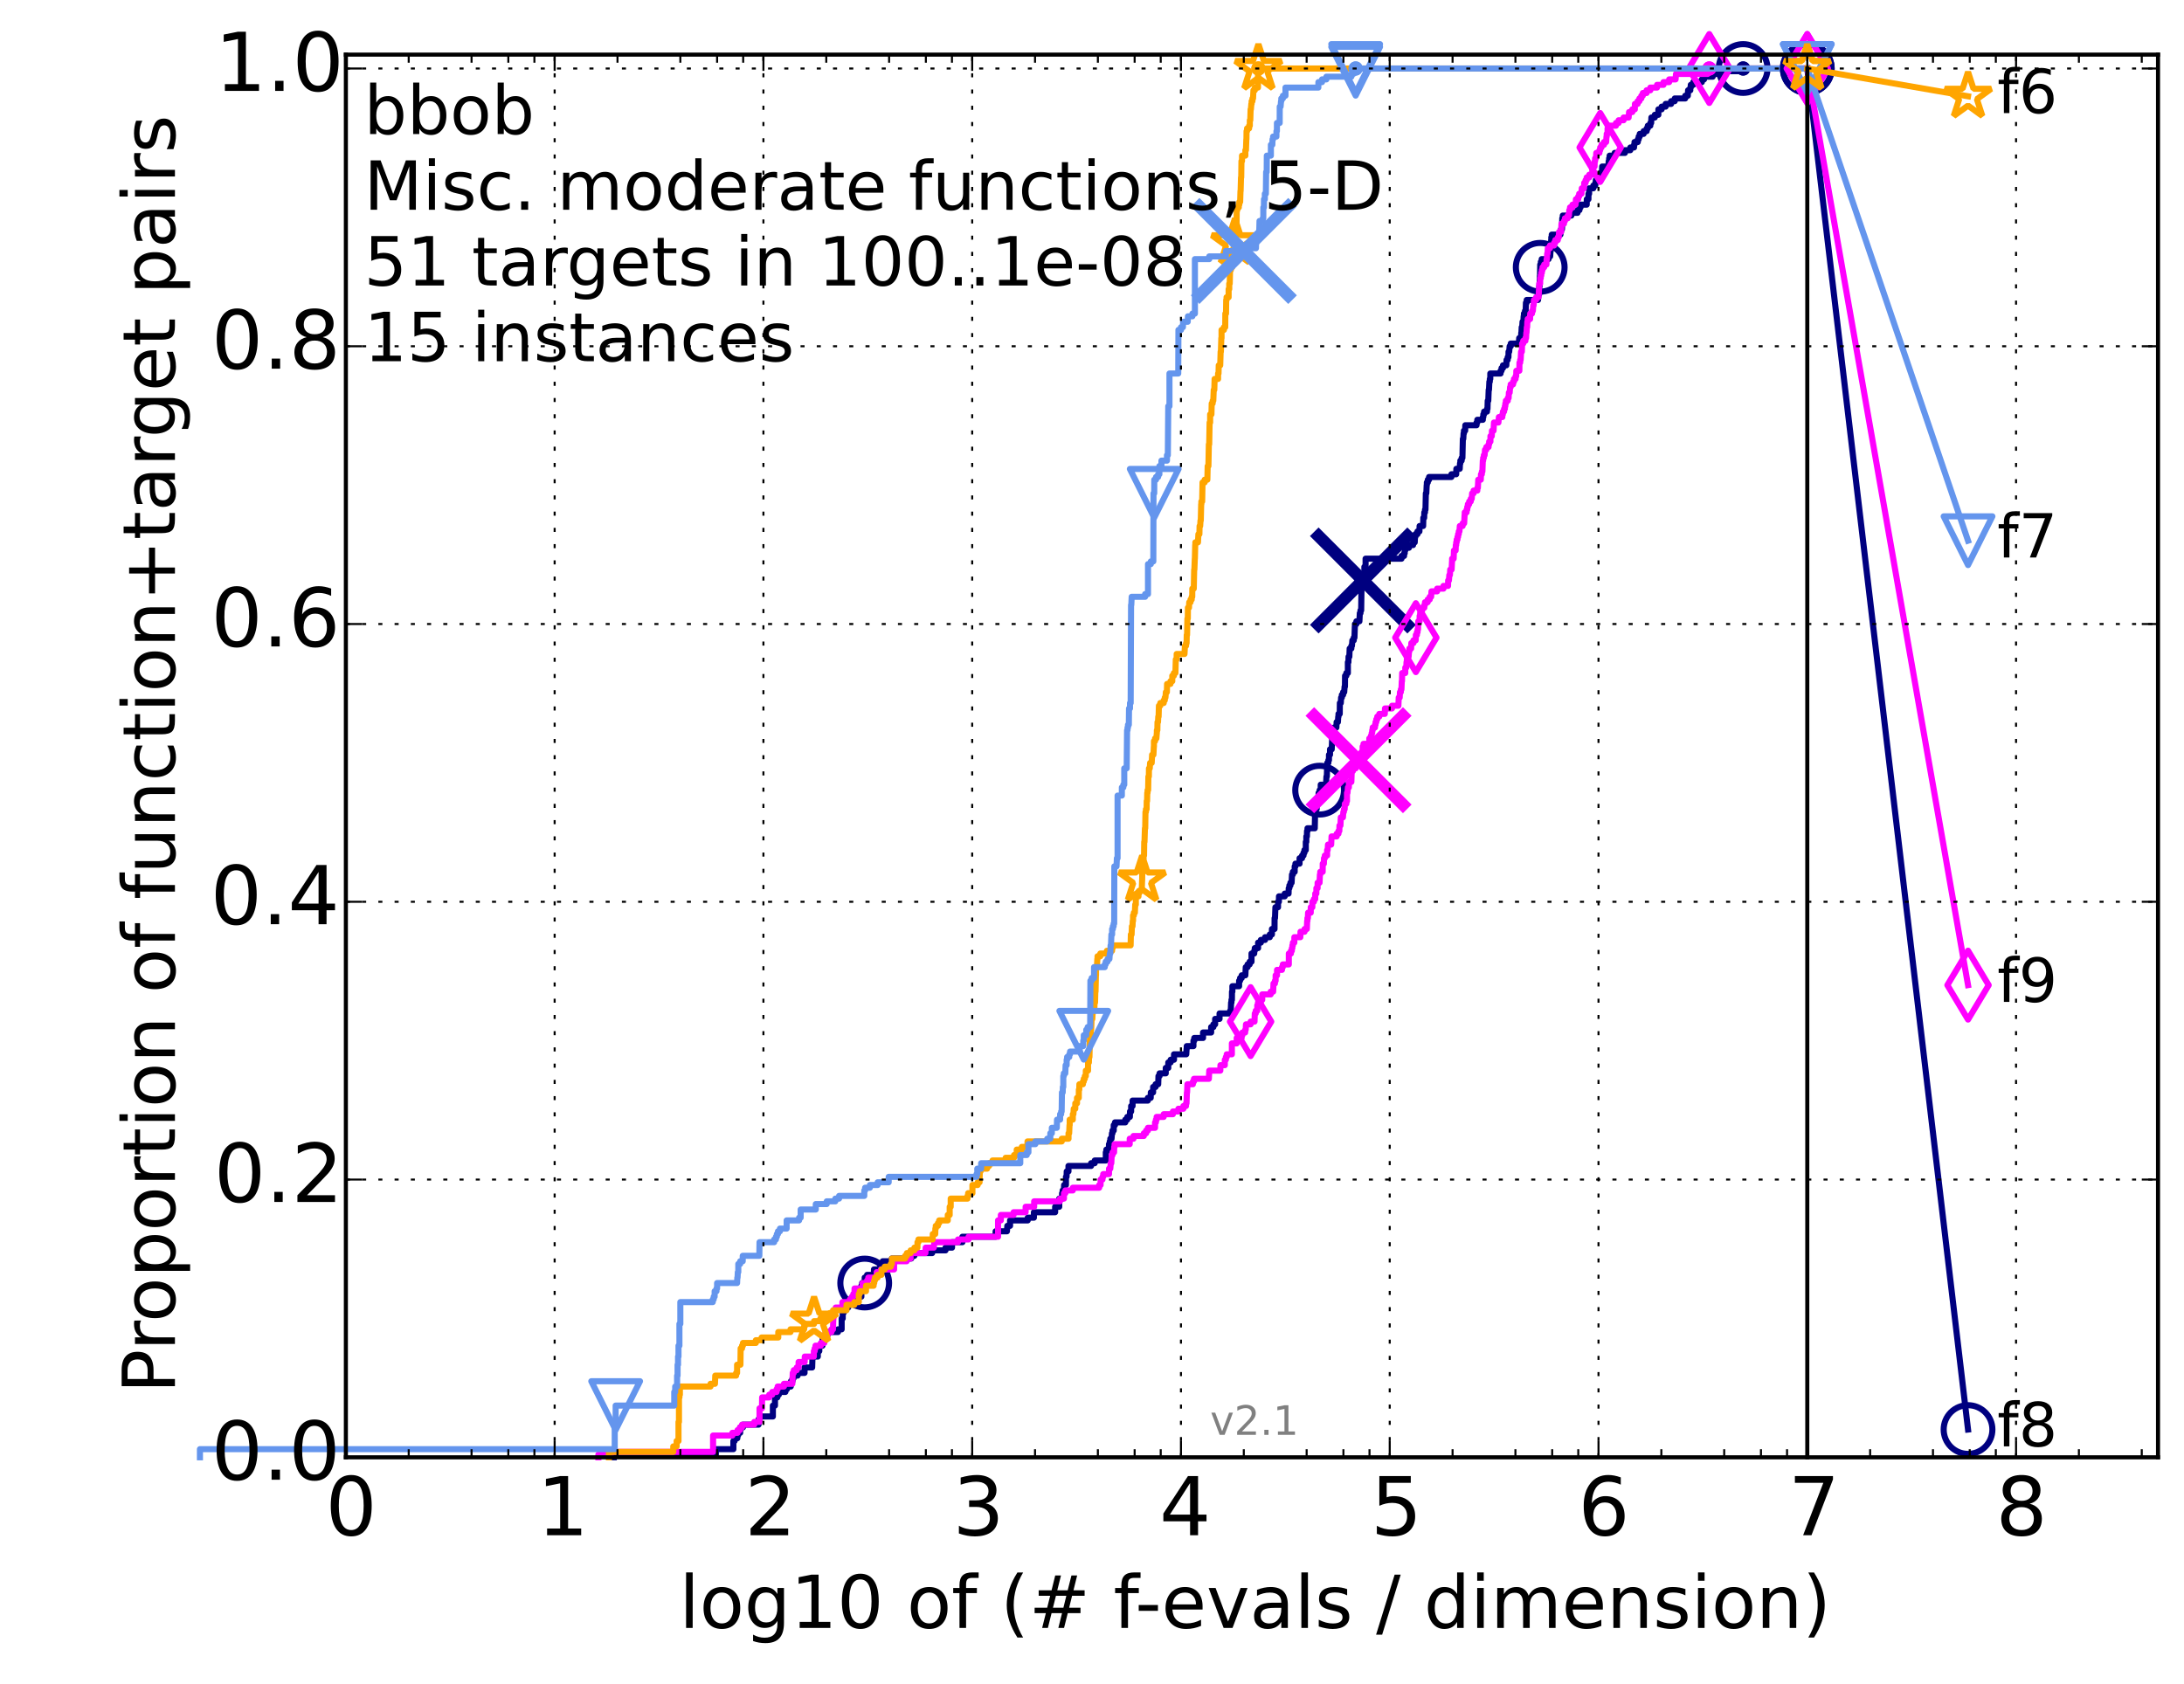 <?xml version="1.0" encoding="utf-8" standalone="no"?>
<!DOCTYPE svg PUBLIC "-//W3C//DTD SVG 1.1//EN"
  "http://www.w3.org/Graphics/SVG/1.1/DTD/svg11.dtd">
<!-- Created with matplotlib (http://matplotlib.org/) -->
<svg height="415pt" version="1.1" viewBox="0 0 538 415" width="538pt" xmlns="http://www.w3.org/2000/svg" xmlns:xlink="http://www.w3.org/1999/xlink">
 <defs>
  <style type="text/css">
*{stroke-linecap:butt;stroke-linejoin:round;}
  </style>
 </defs>
 <g id="figure_1">
  <g id="patch_1">
   <path d="
M0 415.456
L538.8 415.456
L538.8 0
L0 0
z
" style="fill:#ffffff;"/>
  </g>
  <g id="axes_1">
   <g id="patch_2">
    <path d="
M85.2 359.056
L531.6 359.056
L531.6 13.456
L85.2 13.456
z
" style="fill:#ffffff;"/>
   </g>
   <g id="line2d_1">
    <defs>
     <path d="
M0 1.5
C0.398 1.5 0.779 1.342 1.061 1.061
C1.342 0.779 1.5 0.398 1.5 0
C1.5 -0.398 1.342 -0.779 1.061 -1.061
C0.779 -1.342 0.398 -1.5 0 -1.5
C-0.398 -1.5 -0.779 -1.342 -1.061 -1.061
C-1.342 -0.779 -1.5 -0.398 -1.5 0
C-1.5 0.398 -1.342 0.779 -1.061 1.061
C-0.779 1.342 -0.398 1.5 0 1.5
z
" id="ma8fc8663ec" style="stroke:#000080;stroke-width:0.5;"/>
    </defs>
    <g>
     <use style="fill:#000080;stroke:#000080;stroke-width:0.5;" x="429.403" xlink:href="#ma8fc8663ec" y="16.878"/>
     <use style="fill:#000080;stroke:#000080;stroke-width:0.5;" x="429.403" xlink:href="#ma8fc8663ec" y="16.878"/>
    </g>
   </g>
   <g id="line2d_2">
    <path d="
M151.198 359.056
L151.198 358.385
L176.348 358.385
L176.348 357.044
L180.658 357.044
L180.658 355.031
L180.967 355.031
L180.967 354.36
L181.632 354.36
L181.632 353.689
L181.81 353.689
L181.81 353.018
L182.335 353.018
L182.335 351.676
L183.017 351.676
L183.017 351.005
L186.864 351.005
L186.864 349.663
L187.145 349.663
L187.145 348.992
L190.388 348.992
L190.388 346.309
L190.905 346.309
L190.905 344.296
L191.487 344.296
L191.487 343.625
L191.867 343.625
L191.867 342.954
L193.466 342.954
L193.466 342.283
L193.848 342.283
L193.848 341.612
L194.793 341.612
L194.859 340.27
L195.219 340.27
L195.219 339.599
L195.476 339.599
L195.476 338.928
L196.479 338.928
L196.479 338.257
L198.189 338.257
L198.189 336.915
L200.066 336.915
L200.144 334.232
L201.457 334.232
L201.457 332.89
L201.822 332.89
L201.822 331.548
L202.604 331.548
L202.673 329.535
L203.201 329.535
L203.201 328.864
L203.915 328.864
L203.915 328.193
L206.426 328.193
L206.426 327.522
L207.33 327.522
L207.33 324.839
L207.592 324.839
L207.592 323.497
L207.796 323.497
L207.796 322.826
L208.325 322.826
L208.325 322.155
L208.947 322.155
L208.947 321.484
L209.416 321.484
L209.416 320.142
L210.125 320.142
L210.125 319.471
L212.189 319.471
L212.189 316.787
L212.37 316.787
L212.37 316.116
L213.008 316.116
L213.008 314.774
L213.599 314.774
L213.599 314.104
L215.285 314.104
L215.285 312.762
L216.852 312.762
L216.852 311.42
L217.447 311.42
L217.447 310.749
L219.68 310.749
L219.68 310.078
L224.473 310.078
L224.473 309.407
L225.247 309.407
L225.247 308.736
L229.629 308.736
L229.629 308.065
L232.917 308.065
L232.917 307.394
L234.519 307.394
L234.519 306.052
L237.078 306.052
L237.078 304.71
L245.26 304.71
L245.26 303.369
L248.045 303.369
L248.142 302.027
L248.817 302.027
L248.817 300.685
L253.166 300.685
L253.166 300.014
L254.689 300.014
L254.689 298.672
L259.919 298.672
L259.919 297.33
L260.93 297.33
L260.93 295.317
L261.63 295.317
L261.63 293.975
L261.769 293.975
L261.769 293.304
L262.083 293.304
L262.132 291.963
L262.578 291.963
L262.578 289.95
L262.736 289.95
L262.771 288.608
L263.204 288.608
L263.204 287.266
L268.773 287.266
L268.773 286.595
L269.668 286.595
L269.668 285.924
L272.399 285.924
L272.399 283.911
L272.537 283.911
L272.537 283.24
L273.179 283.24
L273.179 281.899
L273.375 281.899
L273.375 281.228
L273.514 281.228
L273.514 280.557
L273.814 280.557
L273.916 279.215
L274.048 279.215
L274.048 278.544
L274.354 278.544
L274.354 277.202
L274.664 277.202
L274.664 276.531
L277.205 276.531
L277.205 275.86
L277.695 275.86
L277.695 275.189
L278.328 275.189
L278.359 273.847
L278.64 273.847
L278.64 272.505
L278.995 272.505
L278.995 271.164
L282.755 271.164
L282.755 270.493
L283.462 270.493
L283.488 269.151
L284.049 269.151
L284.06 267.809
L284.659 267.809
L284.659 267.138
L285.307 267.138
L285.373 265.125
L285.642 265.125
L285.642 264.454
L287.168 264.454
L287.168 263.112
L287.791 263.112
L287.791 261.77
L288.369 261.77
L288.369 261.099
L289.2 261.099
L289.2 259.758
L292.218 259.758
L292.3 258.416
L292.339 258.416
L292.339 257.745
L293.987 257.745
L293.987 256.403
L294.196 256.403
L294.196 255.732
L296.352 255.732
L296.352 254.39
L298.349 254.39
L298.349 253.048
L298.903 253.048
L298.903 252.377
L299.335 252.377
L299.335 251.035
L300.419 251.035
L300.419 249.694
L303.034 249.694
L303.034 249.023
L303.189 249.023
L303.266 247.01
L303.354 247.01
L303.354 246.339
L303.465 246.339
L303.484 244.326
L303.581 244.326
L303.581 242.984
L305.235 242.984
L305.235 241.642
L305.475 241.642
L305.475 240.971
L305.878 240.971
L305.878 240.3
L306.776 240.3
L306.874 238.288
L307.325 238.288
L307.325 237.617
L307.838 237.617
L307.838 236.946
L308.294 236.946
L308.294 234.933
L308.961 234.933
L308.961 234.262
L309.099 234.262
L309.099 233.591
L309.915 233.591
L309.915 232.249
L310.593 232.249
L310.593 231.578
L311.632 231.578
L311.632 230.907
L312.796 230.907
L312.796 230.236
L313.323 230.236
L313.323 228.894
L313.962 228.894
L313.979 226.211
L314.078 226.211
L314.18 223.527
L314.824 223.527
L314.827 222.185
L315.041 222.185
L315.058 220.843
L316.478 220.843
L316.478 220.172
L317.418 220.172
L317.46 218.83
L317.619 218.83
L317.619 218.159
L317.877 218.159
L317.877 217.488
L318.17 217.488
L318.265 215.476
L318.474 215.476
L318.474 214.805
L318.928 214.805
L318.928 213.463
L319.107 213.463
L319.107 212.792
L320.129 212.792
L320.129 211.45
L320.743 211.45
L320.743 210.779
L321.105 210.779
L321.105 210.108
L321.327 210.108
L321.327 209.437
L321.665 209.437
L321.665 207.424
L321.796 207.424
L321.796 206.083
L321.938 206.083
L321.967 204.741
L322.085 204.741
L322.085 204.07
L323.874 204.07
L323.975 199.373
L324.347 199.373
L324.347 198.031
L324.595 198.031
L324.595 197.36
L324.784 197.36
L324.823 195.348
L325.074 195.348
L325.074 194.677
L325.343 194.677
L325.343 193.335
L326.652 193.335
L326.753 191.322
L326.852 191.322
L326.945 187.967
L327.225 187.967
L327.225 187.296
L327.376 187.296
L327.376 185.954
L327.633 185.954
L327.633 184.613
L328.054 184.613
L328.16 181.929
L328.209 181.929
L328.209 180.587
L328.638 180.587
L328.638 179.245
L329.2 179.245
L329.256 177.903
L329.575 177.903
L329.659 176.561
L329.718 176.561
L329.718 175.89
L330.026 175.89
L330.057 173.207
L330.287 173.207
L330.364 171.865
L330.547 171.865
L330.547 171.194
L330.858 171.194
L330.858 170.523
L331.132 170.523
L331.221 169.181
L331.309 169.181
L331.34 166.497
L331.652 166.497
L331.652 165.826
L332.031 165.826
L332.031 163.143
L332.165 163.143
L332.199 161.801
L332.394 161.801
L332.47 159.788
L332.887 159.788
L332.887 159.117
L333.032 159.117
L333.135 157.775
L333.479 157.775
L333.479 157.104
L333.653 157.104
L333.745 154.42
L333.769 154.42
L333.769 153.749
L334.127 153.749
L334.127 153.078
L334.874 153.078
L334.971 151.066
L335.134 151.066
L335.134 150.395
L335.306 150.395
L335.397 144.356
L335.422 144.356
L335.422 143.014
L335.935 143.014
L335.935 142.343
L336.095 142.343
L336.096 139.66
L336.394 139.66
L336.394 137.647
L345.249 137.647
L345.249 136.976
L345.876 136.976
L345.876 136.305
L346.037 136.305
L346.037 135.634
L346.157 135.634
L346.157 134.963
L347.076 134.963
L347.076 134.292
L348.093 134.292
L348.093 133.621
L348.502 133.621
L348.563 132.279
L348.668 132.279
L348.668 131.608
L349.168 131.608
L349.168 130.938
L349.656 130.938
L349.698 129.596
L350.572 129.596
L350.618 127.583
L350.825 127.583
L350.859 126.241
L351.026 126.241
L351.026 125.57
L351.148 125.57
L351.238 121.544
L351.357 121.544
L351.446 119.532
L351.485 119.532
L351.485 118.861
L351.72 118.861
L351.72 118.19
L352.033 118.19
L352.033 117.519
L357.538 117.519
L357.538 116.848
L358.714 116.848
L358.757 115.506
L359.583 115.506
L359.653 114.164
L359.735 114.164
L359.735 113.493
L360.058 113.493
L360.058 112.822
L360.247 112.822
L360.357 108.126
L360.461 108.126
L360.532 106.784
L360.618 106.784
L360.618 106.113
L360.925 106.113
L360.962 104.771
L363.73 104.771
L363.73 104.1
L363.916 104.1
L363.916 103.429
L365.277 103.429
L365.277 102.758
L365.394 102.758
L365.394 102.087
L365.585 102.087
L365.585 101.416
L366.297 101.416
L366.297 100.745
L366.42 100.745
L366.48 98.733
L366.618 98.733
L366.721 96.049
L366.791 96.049
L366.886 94.036
L366.995 94.036
L366.995 93.365
L367.11 93.365
L367.115 92.023
L369.647 92.023
L369.647 91.352
L369.887 91.352
L369.887 90.681
L370.238 90.681
L370.238 90.01
L371.06 90.01
L371.124 88.668
L371.399 88.668
L371.399 87.998
L371.584 87.998
L371.605 86.656
L371.769 86.656
L371.879 85.314
L372.151 85.314
L372.151 84.643
L374.148 84.643
L374.235 83.301
L374.669 83.301
L374.75 81.959
L374.784 81.959
L374.85 80.617
L374.971 80.617
L375.054 79.275
L375.259 79.275
L375.335 77.933
L375.4 77.933
L375.4 77.263
L375.66 77.263
L375.66 76.592
L375.825 76.592
L375.895 74.579
L376.081 74.579
L376.081 73.908
L378.879 73.908
L378.961 72.566
L379.13 72.566
L379.184 70.553
L379.243 70.553
L379.343 67.869
L379.363 67.869
L379.416 65.186
L379.562 65.186
L379.562 64.515
L379.778 64.515
L379.778 63.844
L381.463 63.844
L381.463 63.173
L381.861 63.173
L381.948 61.831
L381.998 61.831
L382.105 59.147
L382.136 59.147
L382.136 58.476
L382.253 58.476
L382.253 57.805
L384.398 57.805
L384.398 57.134
L384.519 57.134
L384.519 56.463
L384.778 56.463
L384.843 53.78
L384.97 53.78
L384.97 53.109
L387.092 53.109
L387.092 52.438
L388.601 52.438
L388.601 51.767
L389.081 51.767
L389.081 51.096
L389.348 51.096
L389.348 50.425
L390.862 50.425
L390.887 49.083
L391.288 49.083
L391.301 47.741
L391.457 47.741
L391.461 46.399
L392.488 46.399
L392.488 45.728
L392.983 45.728
L392.983 45.057
L393.099 45.057
L393.099 44.387
L394.34 44.387
L394.373 43.045
L394.499 43.045
L394.499 42.374
L394.623 42.374
L394.675 41.032
L396.188 41.032
L396.287 39.69
L396.39 39.69
L396.39 39.019
L396.512 39.019
L396.512 38.348
L397.753 38.348
L397.753 37.677
L400.275 37.677
L400.275 37.006
L401.608 37.006
L401.608 36.335
L402.526 36.335
L402.526 35.664
L402.642 35.664
L402.642 34.993
L403.452 34.993
L403.452 34.322
L403.667 34.322
L403.667 33.652
L403.93 33.652
L403.93 32.981
L404.89 32.981
L404.89 32.31
L405.636 32.31
L405.636 31.639
L405.917 31.639
L405.917 30.968
L406.536 30.968
L406.536 30.297
L406.739 30.297
L406.799 28.955
L407.637 28.955
L407.637 28.284
L408.513 28.284
L408.521 26.942
L409.322 26.942
L409.322 26.271
L410.307 26.271
L410.307 25.6
L411.662 25.6
L411.662 24.929
L412.553 24.929
L412.553 24.258
L415.134 24.258
L415.134 23.587
L415.775 23.587
L415.834 22.246
L416.387 22.246
L416.387 21.575
L416.503 21.575
L416.503 20.904
L417.107 20.904
L417.107 20.233
L419.231 20.233
L419.231 19.562
L419.773 19.562
L419.773 18.891
L421.906 18.891
L421.906 18.22
L425.194 18.22
L425.194 17.549
L429.403 17.549
L429.403 16.878
L445.2 16.878
L445.2 16.878" style="fill:none;stroke:#000080;stroke-linecap:square;stroke-width:1.5;"/>
   </g>
   <g id="line2d_3">
    <defs>
     <path d="
M0 6
C1.591 6 3.117 5.368 4.243 4.243
C5.368 3.117 6 1.591 6 0
C6 -1.591 5.368 -3.117 4.243 -4.243
C3.117 -5.368 1.591 -6 0 -6
C-1.591 -6 -3.117 -5.368 -4.243 -4.243
C-5.368 -3.117 -6 -1.591 -6 0
C-6 1.591 -5.368 3.117 -4.243 4.243
C-3.117 5.368 -1.591 6 0 6
z
" id="mae466deef1" style="stroke:#000080;stroke-width:1.5;"/>
    </defs>
    <g>
     <use style="fill:none;stroke:#000080;stroke-width:1.5;" x="213.008" xlink:href="#mae466deef1" y="316.116"/>
     <use style="fill:none;stroke:#000080;stroke-width:1.5;" x="325.074" xlink:href="#mae466deef1" y="194.677"/>
     <use style="fill:none;stroke:#000080;stroke-width:1.5;" x="379.413" xlink:href="#mae466deef1" y="65.857"/>
     <use style="fill:none;stroke:#000080;stroke-width:1.5;" x="429.403" xlink:href="#mae466deef1" y="16.878"/>
     <use style="fill:none;stroke:#000080;stroke-width:1.5;" x="445.2" xlink:href="#mae466deef1" y="16.878"/>
    </g>
   </g>
   <g id="line2d_4"/>
   <g id="line2d_5">
    <path clip-path="url(#p54ce849065)" d="
M335.747 143.014" style="fill:none;stroke:#000080;stroke-linecap:square;"/>
    <defs>
     <path d="
M-12 12
L12 -12
M-12 -12
L12 12" id="me286a5a777" style="stroke:#000080;stroke-width:3;"/>
    </defs>
    <g clip-path="url(#p54ce849065)">
     <use style="fill:#000080;stroke:#000080;stroke-width:3;" x="335.747" xlink:href="#me286a5a777" y="143.014"/>
    </g>
   </g>
   <g id="line2d_6">
    <defs>
     <path d="
M0 1.5
C0.398 1.5 0.779 1.342 1.061 1.061
C1.342 0.779 1.5 0.398 1.5 0
C1.5 -0.398 1.342 -0.779 1.061 -1.061
C0.779 -1.342 0.398 -1.5 0 -1.5
C-0.398 -1.5 -0.779 -1.342 -1.061 -1.061
C-1.342 -0.779 -1.5 -0.398 -1.5 0
C-1.5 0.398 -1.342 0.779 -1.061 1.061
C-0.779 1.342 -0.398 1.5 0 1.5
z
" id="m62d5190e8e" style="stroke:#ff00ff;stroke-width:0.5;"/>
    </defs>
    <g>
     <use style="fill:#ff00ff;stroke:#ff00ff;stroke-width:0.5;" x="421.062" xlink:href="#m62d5190e8e" y="16.878"/>
     <use style="fill:#ff00ff;stroke:#ff00ff;stroke-width:0.5;" x="421.062" xlink:href="#m62d5190e8e" y="16.878"/>
    </g>
   </g>
   <g id="line2d_7">
    <path d="
M147.404 359.056
L147.404 358.385
L150.489 358.385
L150.489 357.714
L175.658 357.714
L175.658 353.689
L180.408 353.689
L180.408 353.018
L181.691 353.018
L181.691 352.347
L182.277 352.347
L182.277 351.676
L182.792 351.676
L182.792 351.005
L185.803 351.005
L185.803 350.334
L187.099 350.334
L187.099 346.979
L187.697 346.979
L187.742 344.296
L189.485 344.296
L189.485 343.625
L190.226 343.625
L190.226 342.954
L191.295 342.954
L191.295 342.283
L191.564 342.283
L191.564 341.612
L193.112 341.612
L193.112 340.941
L195.186 340.941
L195.283 338.257
L195.54 338.257
L195.54 337.586
L196.263 337.586
L196.263 336.915
L196.723 336.915
L196.723 335.574
L198.217 335.574
L198.246 334.232
L200.48 334.232
L200.48 332.89
L200.684 332.89
L200.684 332.219
L200.886 332.219
L200.886 331.548
L202.204 331.548
L202.204 330.877
L203.065 330.877
L203.065 328.864
L203.915 328.864
L203.915 328.193
L204.819 328.193
L204.819 327.522
L205.195 327.522
L205.278 324.839
L205.32 324.839
L205.32 323.497
L205.586 323.497
L205.586 322.826
L205.87 322.826
L205.87 322.155
L207.518 322.155
L207.518 320.813
L209.364 320.813
L209.364 320.142
L209.858 320.142
L209.858 319.471
L210.208 319.471
L210.208 318.8
L210.505 318.8
L210.505 317.458
L212.49 317.458
L212.49 316.116
L213.614 316.116
L213.614 315.445
L213.896 315.445
L213.896 314.774
L215.961 314.774
L215.961 313.433
L217 313.433
L217 312.762
L220.248 312.762
L220.248 310.749
L223.342 310.749
L223.342 310.078
L224.315 310.078
L224.315 308.736
L227.964 308.736
L228.032 307.394
L230.035 307.394
L230.144 306.052
L235.987 306.052
L235.987 305.381
L238.593 305.381
L238.593 304.71
L245.855 304.71
L245.855 300.685
L246.546 300.685
L246.546 299.343
L249.685 299.343
L249.685 298.672
L252.649 298.672
L252.649 297.33
L254.75 297.33
L254.75 295.988
L261.117 295.988
L261.117 295.317
L262.09 295.317
L262.09 293.975
L262.441 293.975
L262.441 293.304
L264.272 293.304
L264.272 292.634
L270.769 292.634
L270.769 291.963
L271.116 291.963
L271.116 290.621
L271.581 290.621
L271.581 289.95
L271.763 289.95
L271.763 289.279
L273.19 289.279
L273.19 287.937
L273.507 287.937
L273.614 286.595
L273.754 286.595
L273.85 284.582
L274.056 284.582
L274.056 283.911
L274.439 283.911
L274.465 282.569
L274.563 282.569
L274.563 281.899
L278.29 281.899
L278.29 280.557
L279.218 280.557
L279.218 279.886
L281.767 279.886
L281.767 279.215
L282.329 279.215
L282.329 278.544
L282.778 278.544
L282.778 277.873
L284.528 277.873
L284.528 276.531
L284.741 276.531
L284.741 275.86
L284.92 275.86
L284.92 275.189
L286.658 275.189
L286.658 274.518
L288.931 274.518
L288.931 273.847
L290.28 273.847
L290.28 273.176
L291.51 273.176
L291.51 272.505
L292.156 272.505
L292.156 271.834
L292.283 271.834
L292.376 269.151
L292.425 269.151
L292.503 267.138
L293.85 267.138
L293.85 266.467
L294.12 266.467
L294.12 265.796
L297.788 265.796
L297.886 263.783
L300.612 263.783
L300.638 262.441
L301.716 262.441
L301.716 261.099
L301.978 261.099
L301.978 260.429
L302.188 260.429
L302.188 259.758
L303.455 259.758
L303.455 257.074
L304.643 257.074
L304.643 255.732
L305.864 255.732
L305.864 255.061
L306.044 255.061
L306.044 254.39
L306.733 254.39
L306.733 253.719
L306.865 253.719
L306.93 252.377
L308.07 252.377
L308.07 251.706
L309.036 251.706
L309.102 249.694
L309.332 249.694
L309.332 249.023
L309.712 249.023
L309.712 247.681
L309.888 247.681
L309.888 247.01
L310.589 247.01
L310.589 246.339
L310.934 246.339
L310.934 244.997
L313.017 244.997
L313.017 244.326
L313.625 244.326
L313.706 242.313
L314.064 242.313
L314.064 241.642
L314.236 241.642
L314.236 240.3
L314.582 240.3
L314.582 238.958
L315.798 238.958
L315.798 238.288
L316.002 238.288
L316.002 237.617
L317.484 237.617
L317.484 234.933
L318.001 234.933
L318.001 234.262
L318.231 234.262
L318.231 233.591
L318.357 233.591
L318.357 232.92
L318.488 232.92
L318.488 232.249
L318.845 232.249
L318.845 230.907
L320.319 230.907
L320.359 229.565
L321.36 229.565
L321.36 228.894
L321.922 228.894
L322.003 226.882
L322.068 226.882
L322.068 226.211
L322.182 226.211
L322.228 224.869
L322.886 224.869
L322.886 223.527
L323.279 223.527
L323.279 222.185
L323.666 222.185
L323.666 221.514
L323.989 221.514
L323.989 220.172
L324.268 220.172
L324.268 218.83
L324.575 218.83
L324.575 217.488
L325.055 217.488
L325.142 215.476
L325.225 215.476
L325.225 214.805
L325.825 214.805
L325.837 212.792
L326.122 212.792
L326.144 211.45
L326.355 211.45
L326.355 210.779
L326.919 210.779
L326.919 209.437
L327.052 209.437
L327.135 208.095
L327.919 208.095
L328.009 206.083
L329.272 206.083
L329.272 205.412
L329.714 205.412
L329.714 204.741
L329.933 204.741
L329.956 203.399
L330.203 203.399
L330.289 201.386
L330.816 201.386
L330.912 200.044
L331.046 200.044
L331.046 199.373
L331.242 199.373
L331.285 198.031
L331.651 198.031
L331.651 197.36
L331.812 197.36
L331.815 195.348
L331.937 195.348
L332.045 194.006
L332.278 194.006
L332.299 192.664
L332.89 192.664
L332.978 189.98
L333.271 189.98
L333.271 189.309
L333.963 189.309
L333.963 188.638
L334.165 188.638
L334.165 187.967
L334.575 187.967
L334.575 187.296
L335.141 187.296
L335.174 185.954
L335.383 185.954
L335.383 185.283
L335.665 185.283
L335.665 183.942
L335.88 183.942
L335.88 183.271
L337.311 183.271
L337.311 181.929
L337.716 181.929
L337.716 181.258
L337.901 181.258
L337.901 180.587
L338.024 180.587
L338.024 179.916
L338.145 179.916
L338.145 179.245
L338.708 179.245
L338.708 178.574
L338.846 178.574
L338.846 177.903
L339.036 177.903
L339.036 177.232
L339.269 177.232
L339.269 176.561
L339.769 176.561
L339.769 175.89
L341.126 175.89
L341.171 174.548
L342.903 174.548
L342.903 173.878
L344.477 173.878
L344.556 171.865
L344.8 171.865
L344.861 170.523
L345.08 170.523
L345.08 169.852
L345.226 169.852
L345.31 167.839
L345.36 167.839
L345.408 165.826
L346.17 165.826
L346.17 164.484
L346.419 164.484
L346.476 163.143
L346.557 163.143
L346.557 162.472
L346.708 162.472
L346.708 161.801
L346.995 161.801
L347.095 160.459
L347.179 160.459
L347.179 159.788
L347.609 159.788
L347.66 158.446
L348.178 158.446
L348.178 157.775
L348.733 157.775
L348.776 156.433
L349.039 156.433
L349.039 155.762
L349.203 155.762
L349.203 155.091
L349.315 155.091
L349.377 153.078
L349.707 153.078
L349.708 151.737
L349.831 151.737
L349.831 151.066
L350.182 151.066
L350.182 150.395
L350.345 150.395
L350.345 149.724
L350.866 149.724
L350.866 149.053
L351.02 149.053
L351.02 148.382
L351.689 148.382
L351.689 147.711
L352.191 147.711
L352.191 147.04
L352.541 147.04
L352.627 145.698
L354.016 145.698
L354.016 145.027
L355.579 145.027
L355.579 144.356
L356.704 144.356
L356.732 143.014
L356.921 143.014
L357.021 141.673
L357.167 141.673
L357.242 140.331
L357.586 140.331
L357.688 138.318
L357.704 138.318
L357.704 137.647
L358.09 137.647
L358.159 135.634
L358.572 135.634
L358.617 134.292
L358.715 134.292
L358.715 133.621
L358.832 133.621
L358.832 132.95
L359.029 132.95
L359.029 132.279
L359.183 132.279
L359.183 131.608
L359.348 131.608
L359.348 130.938
L359.515 130.938
L359.607 129.596
L360.305 129.596
L360.305 128.925
L360.678 128.925
L360.782 126.912
L360.817 126.912
L360.817 126.241
L361.27 126.241
L361.27 125.57
L361.434 125.57
L361.434 124.899
L361.59 124.899
L361.59 124.228
L361.91 124.228
L361.91 123.557
L362.296 123.557
L362.296 122.886
L362.544 122.886
L362.639 121.544
L363 121.544
L363 120.873
L363.917 120.873
L363.917 120.203
L364.051 120.203
L364.147 118.19
L364.775 118.19
L364.819 116.848
L365.032 116.848
L365.032 116.177
L365.168 116.177
L365.271 113.493
L365.352 113.493
L365.352 112.822
L365.521 112.822
L365.521 112.151
L365.714 112.151
L365.814 110.809
L366.137 110.809
L366.137 110.138
L366.69 110.138
L366.69 109.468
L366.831 109.468
L366.831 108.797
L367.147 108.797
L367.149 107.455
L367.483 107.455
L367.523 106.113
L367.917 106.113
L368.019 104.1
L369.121 104.1
L369.226 102.758
L370.082 102.758
L370.082 102.087
L370.217 102.087
L370.217 101.416
L370.504 101.416
L370.504 100.745
L370.705 100.745
L370.705 100.074
L370.818 100.074
L370.818 99.403
L370.947 99.403
L370.947 98.733
L371.422 98.733
L371.422 98.062
L371.632 98.062
L371.691 96.72
L371.892 96.72
L371.985 95.378
L372.134 95.378
L372.134 94.707
L372.721 94.707
L372.721 94.036
L372.947 94.036
L372.947 93.365
L373.339 93.365
L373.339 92.694
L373.497 92.694
L373.526 91.352
L374.273 91.352
L374.3 89.339
L374.482 89.339
L374.482 88.668
L374.596 88.668
L374.694 86.656
L374.885 86.656
L374.952 84.643
L375.229 84.643
L375.229 83.972
L375.765 83.972
L375.765 83.301
L375.926 83.301
L375.992 81.959
L376.038 81.959
L376.113 80.617
L376.188 80.617
L376.234 79.275
L376.323 79.275
L376.323 78.604
L376.922 78.604
L376.946 77.263
L377.388 77.263
L377.388 76.592
L377.601 76.592
L377.689 75.25
L377.784 75.25
L377.878 73.908
L378.383 73.908
L378.383 73.237
L379.013 73.237
L379.109 71.224
L379.13 71.224
L379.164 69.882
L379.397 69.882
L379.403 68.54
L379.551 68.54
L379.551 67.869
L379.675 67.869
L379.675 67.198
L379.821 67.198
L379.821 66.528
L379.978 66.528
L379.978 65.857
L380.388 65.857
L380.388 65.186
L380.944 65.186
L380.988 63.844
L381.061 63.844
L381.127 62.502
L381.213 62.502
L381.288 61.16
L381.815 61.16
L381.815 60.489
L382.835 60.489
L382.835 59.818
L383.126 59.818
L383.126 59.147
L383.743 59.147
L383.743 58.476
L383.98 58.476
L384.05 57.134
L384.568 57.134
L384.65 55.122
L385.268 55.122
L385.268 54.451
L385.497 54.451
L385.497 53.78
L386.19 53.78
L386.19 53.109
L386.491 53.109
L386.58 51.767
L386.754 51.767
L386.754 51.096
L387.357 51.096
L387.357 50.425
L388.119 50.425
L388.21 49.083
L388.765 49.083
L388.765 48.412
L389.006 48.412
L389.006 47.741
L389.56 47.741
L389.65 46.399
L390.208 46.399
L390.246 45.057
L390.585 45.057
L390.585 44.387
L390.859 44.387
L390.859 43.716
L391.488 43.716
L391.488 43.045
L392.242 43.045
L392.245 41.703
L392.377 41.703
L392.377 41.032
L392.796 41.032
L392.836 39.69
L392.931 39.69
L392.931 39.019
L393.136 39.019
L393.227 37.677
L393.994 37.677
L393.994 37.006
L394.183 37.006
L394.183 36.335
L394.504 36.335
L394.504 35.664
L395.125 35.664
L395.125 34.993
L395.651 34.993
L395.738 33.652
L395.791 33.652
L395.791 32.981
L396 32.981
L396.002 31.639
L396.375 31.639
L396.375 30.968
L398.073 30.968
L398.073 30.297
L398.725 30.297
L398.725 29.626
L399.949 29.626
L399.949 28.955
L401.195 28.955
L401.293 27.613
L402.097 27.613
L402.097 26.942
L402.718 26.942
L402.741 25.6
L403.41 25.6
L403.41 24.929
L403.85 24.929
L403.85 24.258
L404.321 24.258
L404.321 23.587
L404.686 23.587
L404.686 22.917
L405.616 22.917
L405.616 22.246
L406.538 22.246
L406.538 21.575
L408.189 21.575
L408.189 20.904
L409.778 20.904
L409.778 20.233
L411.179 20.233
L411.179 19.562
L412.756 19.562
L412.858 18.22
L420.664 18.22
L420.664 17.549
L421.062 17.549
L421.062 16.878
L445.2 16.878
L445.2 16.878" style="fill:none;stroke:#ff00ff;stroke-linecap:square;stroke-width:1.5;"/>
   </g>
   <g id="line2d_8">
    <defs>
     <path d="
M-3.9968e-16 8.485
L5.091 0
L4.88498e-16 -8.485
L-5.091 -1.77636e-15
z
" id="mf6640c921f" style="stroke:#ff00ff;stroke-linejoin:miter;stroke-width:1.5;"/>
    </defs>
    <g>
     <use style="fill:none;stroke:#ff00ff;stroke-linejoin:miter;stroke-width:1.5;" x="308.07" xlink:href="#mf6640c921f" y="251.706"/>
     <use style="fill:none;stroke:#ff00ff;stroke-linejoin:miter;stroke-width:1.5;" x="348.776" xlink:href="#mf6640c921f" y="157.104"/>
     <use style="fill:none;stroke:#ff00ff;stroke-linejoin:miter;stroke-width:1.5;" x="394.183" xlink:href="#mf6640c921f" y="36.335"/>
     <use style="fill:none;stroke:#ff00ff;stroke-linejoin:miter;stroke-width:1.5;" x="421.062" xlink:href="#mf6640c921f" y="16.878"/>
     <use style="fill:none;stroke:#ff00ff;stroke-linejoin:miter;stroke-width:1.5;" x="445.2" xlink:href="#mf6640c921f" y="16.878"/>
    </g>
   </g>
   <g id="line2d_9"/>
   <g id="line2d_10">
    <path clip-path="url(#p54ce849065)" d="
M334.66 187.296" style="fill:none;stroke:#ff00ff;stroke-linecap:square;"/>
    <defs>
     <path d="
M-12 12
L12 -12
M-12 -12
L12 12" id="m86aa83dd4c" style="stroke:#ff00ff;stroke-width:3;"/>
    </defs>
    <g clip-path="url(#p54ce849065)">
     <use style="fill:#ff00ff;stroke:#ff00ff;stroke-width:3;" x="334.66" xlink:href="#m86aa83dd4c" y="187.296"/>
    </g>
   </g>
   <g id="line2d_11">
    <defs>
     <path d="
M0 1.5
C0.398 1.5 0.779 1.342 1.061 1.061
C1.342 0.779 1.5 0.398 1.5 0
C1.5 -0.398 1.342 -0.779 1.061 -1.061
C0.779 -1.342 0.398 -1.5 0 -1.5
C-0.398 -1.5 -0.779 -1.342 -1.061 -1.061
C-1.342 -0.779 -1.5 -0.398 -1.5 0
C-1.5 0.398 -1.342 0.779 -1.061 1.061
C-0.779 1.342 -0.398 1.5 0 1.5
z
" id="m3747452efa" style="stroke:#ffa500;stroke-width:0.5;"/>
    </defs>
    <g>
     <use style="fill:#ffa500;stroke:#ffa500;stroke-width:0.5;" x="309.997" xlink:href="#m3747452efa" y="16.878"/>
     <use style="fill:#ffa500;stroke:#ffa500;stroke-width:0.5;" x="309.997" xlink:href="#m3747452efa" y="16.878"/>
    </g>
   </g>
   <g id="line2d_12">
    <path d="
M150.004 359.056
L150.004 357.714
L165.85 357.714
L165.85 356.373
L166.68 356.373
L166.68 355.031
L167.14 355.031
L167.14 350.334
L167.254 350.334
L167.254 344.296
L167.367 344.296
L167.367 343.625
L167.48 343.625
L167.48 341.612
L175.027 341.612
L175.027 340.941
L176.12 340.941
L176.197 338.928
L181.332 338.928
L181.332 338.257
L181.572 338.257
L181.572 336.244
L182.393 336.244
L182.45 332.219
L182.792 332.219
L182.792 331.548
L183.017 331.548
L183.017 330.877
L186.195 330.877
L186.195 330.206
L187.606 330.206
L187.606 329.535
L191.716 329.535
L191.716 328.193
L194.727 328.193
L194.727 327.522
L198.075 327.522
L198.075 326.851
L198.217 326.851
L198.217 326.18
L200.531 326.18
L200.531 325.509
L202.085 325.509
L202.085 324.839
L202.973 324.839
L202.973 324.168
L204.436 324.168
L204.436 323.497
L205.216 323.497
L205.216 322.826
L208.523 322.826
L208.523 321.484
L210.456 321.484
L210.456 320.813
L211.559 320.813
L211.559 318.8
L211.791 318.8
L211.791 318.129
L213.327 318.129
L213.327 316.787
L215.206 316.787
L215.206 316.116
L215.351 316.116
L215.351 315.445
L215.547 315.445
L215.547 314.774
L216.178 314.774
L216.178 314.104
L217.109 314.104
L217.182 312.762
L217.933 312.762
L217.933 312.091
L219.43 312.091
L219.43 311.42
L219.702 311.42
L219.702 310.078
L222.962 310.078
L222.962 309.407
L223.397 309.407
L223.397 308.736
L224.324 308.736
L224.324 308.065
L225.247 308.065
L225.247 307.394
L226.003 307.394
L226.003 306.052
L226.246 306.052
L226.246 305.381
L229.754 305.381
L229.775 304.039
L230.38 304.039
L230.414 302.698
L230.514 302.698
L230.514 302.027
L231.042 302.027
L231.042 301.356
L231.353 301.356
L231.353 300.685
L233.473 300.685
L233.473 299.343
L233.942 299.343
L233.942 297.33
L234.193 297.33
L234.193 295.317
L238.335 295.317
L238.335 294.646
L238.49 294.646
L238.49 293.975
L239.544 293.975
L239.544 291.963
L240.838 291.963
L240.838 291.292
L241.304 291.292
L241.357 288.608
L241.553 288.608
L241.553 287.937
L243.16 287.937
L243.16 287.266
L243.654 287.266
L243.654 286.595
L244.484 286.595
L244.484 285.924
L247.729 285.924
L247.729 285.253
L249.801 285.253
L249.801 284.582
L250.458 284.582
L250.458 283.24
L251.71 283.24
L251.71 282.569
L253.112 282.569
L253.112 281.228
L261.554 281.228
L261.554 280.557
L263.217 280.557
L263.217 279.215
L263.371 279.215
L263.461 277.202
L263.505 277.202
L263.505 275.86
L264.272 275.86
L264.272 274.518
L264.422 274.518
L264.502 273.176
L264.881 273.176
L264.881 271.834
L265.307 271.834
L265.307 270.493
L265.746 270.493
L265.764 268.48
L265.862 268.48
L265.893 267.138
L266.761 267.138
L266.761 266.467
L266.971 266.467
L266.971 265.796
L267.234 265.796
L267.234 265.125
L267.479 265.125
L267.479 263.783
L268.022 263.783
L268.022 261.77
L268.232 261.77
L268.27 260.429
L268.373 260.429
L268.468 256.403
L268.484 256.403
L268.484 255.732
L268.654 255.732
L268.709 253.719
L268.792 253.719
L268.895 251.035
L269.079 251.035
L269.147 249.694
L269.197 249.694
L269.208 248.352
L269.585 248.352
L269.638 247.01
L269.748 247.01
L269.816 244.326
L269.868 244.326
L269.963 240.3
L269.983 240.3
L270.001 238.288
L270.21 238.288
L270.317 236.275
L270.365 236.275
L270.365 235.604
L271.047 235.604
L271.047 234.933
L272.661 234.933
L272.661 234.262
L273.938 234.262
L273.938 233.591
L274.09 233.591
L274.09 232.92
L278.512 232.92
L278.575 230.236
L278.755 230.236
L278.828 228.223
L278.981 228.223
L279.035 226.882
L279.111 226.882
L279.111 225.54
L279.312 225.54
L279.312 224.869
L279.561 224.869
L279.65 222.856
L279.798 222.856
L279.798 220.843
L280.45 220.843
L280.45 220.172
L280.578 220.172
L280.578 219.501
L281.245 219.501
L281.344 216.818
L281.359 216.818
L281.382 214.805
L281.501 214.805
L281.57 211.45
L281.704 211.45
L281.704 210.779
L281.819 210.779
L281.865 207.424
L281.932 207.424
L282.04 204.07
L282.11 204.07
L282.173 200.044
L282.284 200.044
L282.284 199.373
L282.456 199.373
L282.48 197.36
L282.569 197.36
L282.611 195.348
L282.688 195.348
L282.688 194.677
L282.826 194.677
L282.89 191.322
L283.009 191.322
L283.031 189.309
L283.228 189.309
L283.312 187.967
L283.706 187.967
L283.809 185.954
L284.129 185.954
L284.235 183.942
L284.257 183.942
L284.257 182.6
L284.534 182.6
L284.534 181.929
L284.862 181.929
L284.967 180.587
L284.978 180.587
L284.978 179.916
L285.098 179.916
L285.137 177.903
L285.255 177.903
L285.325 176.561
L285.408 176.561
L285.486 173.878
L285.823 173.878
L285.823 173.207
L286.666 173.207
L286.666 172.536
L286.93 172.536
L286.93 171.865
L287.094 171.865
L287.195 170.523
L287.446 170.523
L287.498 168.51
L288.328 168.51
L288.328 167.839
L288.774 167.839
L288.774 166.497
L289.165 166.497
L289.165 165.826
L289.547 165.826
L289.643 162.472
L289.855 162.472
L289.855 161.13
L291.784 161.13
L291.894 159.117
L292.167 159.117
L292.167 158.446
L292.301 158.446
L292.34 156.433
L292.418 156.433
L292.501 152.408
L292.603 152.408
L292.629 149.724
L292.89 149.724
L292.95 148.382
L293.274 148.382
L293.274 147.711
L293.56 147.711
L293.56 147.04
L293.694 147.04
L293.708 145.027
L294.07 145.027
L294.17 140.331
L294.222 140.331
L294.324 137.647
L294.343 137.647
L294.424 134.292
L294.46 134.292
L294.46 133.621
L295.107 133.621
L295.209 131.608
L295.455 131.608
L295.502 129.596
L295.646 129.596
L295.725 128.254
L295.797 128.254
L295.896 124.228
L295.935 124.228
L295.935 123.557
L296.135 123.557
L296.227 118.861
L296.75 118.861
L296.75 118.19
L297.417 118.19
L297.494 114.835
L297.677 114.835
L297.785 109.468
L297.869 109.468
L297.972 104.1
L298.102 104.1
L298.102 102.087
L298.423 102.087
L298.487 99.403
L298.723 99.403
L298.723 98.733
L298.881 98.733
L298.986 96.049
L299.128 96.049
L299.202 93.365
L300.057 93.365
L300.057 92.023
L300.169 92.023
L300.22 90.01
L300.585 90.01
L300.686 86.656
L300.752 86.656
L300.857 83.301
L300.911 83.301
L300.911 81.288
L301.492 81.288
L301.492 80.617
L301.818 80.617
L301.845 77.263
L302.014 77.263
L302.06 73.908
L302.147 73.908
L302.147 73.237
L302.657 73.237
L302.657 71.224
L302.808 71.224
L302.808 69.882
L302.927 69.882
L303.005 66.528
L303.198 66.528
L303.198 65.857
L303.516 65.857
L303.607 62.502
L303.751 62.502
L303.826 61.16
L303.987 61.16
L303.987 60.489
L304.212 60.489
L304.212 59.818
L304.447 59.818
L304.525 55.792
L304.603 55.792
L304.651 51.767
L304.793 51.767
L304.793 51.096
L305.166 51.096
L305.166 50.425
L305.284 50.425
L305.284 49.754
L305.494 49.754
L305.576 47.07
L305.61 47.07
L305.707 43.716
L305.76 43.716
L305.815 39.69
L305.953 39.69
L305.953 38.348
L306.777 38.348
L306.777 37.006
L306.921 37.006
L307.02 34.322
L307.047 34.322
L307.069 32.31
L307.198 32.31
L307.198 31.639
L307.701 31.639
L307.701 30.968
L307.877 30.968
L307.877 29.626
L307.989 29.626
L308.071 26.942
L308.143 26.942
L308.25 25.6
L308.319 25.6
L308.319 24.929
L308.523 24.929
L308.523 24.258
L308.673 24.258
L308.766 22.246
L309.105 22.246
L309.105 21.575
L309.883 21.575
L309.899 18.22
L309.997 18.22
L309.997 16.878
L445.2 16.878
L445.2 16.878" style="fill:none;stroke:#ffa500;stroke-linecap:square;stroke-width:1.5;"/>
   </g>
   <g id="line2d_13">
    <defs>
     <path d="
M3.67394e-16 -6
L-1.347 -1.854
L-5.706 -1.854
L-2.18 0.708
L-3.527 4.854
L-4.20996e-16 2.292
L3.527 4.854
L2.18 0.708
L5.706 -1.854
L1.347 -1.854
z
" id="m73d367cfb6" style="stroke:#ffa500;stroke-linejoin:bevel;stroke-width:1.5;"/>
    </defs>
    <g>
     <use style="fill:none;stroke:#ffa500;stroke-linejoin:bevel;stroke-width:1.5;" x="200.531" xlink:href="#m73d367cfb6" y="325.509"/>
     <use style="fill:none;stroke:#ffa500;stroke-linejoin:bevel;stroke-width:1.5;" x="281.344" xlink:href="#m73d367cfb6" y="216.818"/>
     <use style="fill:none;stroke:#ffa500;stroke-linejoin:bevel;stroke-width:1.5;" x="304.212" xlink:href="#m73d367cfb6" y="59.818"/>
     <use style="fill:none;stroke:#ffa500;stroke-linejoin:bevel;stroke-width:1.5;" x="309.997" xlink:href="#m73d367cfb6" y="16.878"/>
     <use style="fill:none;stroke:#ffa500;stroke-linejoin:bevel;stroke-width:1.5;" x="445.2" xlink:href="#m73d367cfb6" y="16.878"/>
    </g>
   </g>
   <g id="line2d_14"/>
   <g id="line2d_15">
    <defs>
     <path d="
M0 1.5
C0.398 1.5 0.779 1.342 1.061 1.061
C1.342 0.779 1.5 0.398 1.5 0
C1.5 -0.398 1.342 -0.779 1.061 -1.061
C0.779 -1.342 0.398 -1.5 0 -1.5
C-0.398 -1.5 -0.779 -1.342 -1.061 -1.061
C-1.342 -0.779 -1.5 -0.398 -1.5 0
C-1.5 0.398 -1.342 0.779 -1.061 1.061
C-0.779 1.342 -0.398 1.5 0 1.5
z
" id="m03dd694df9" style="stroke:#6495ed;stroke-width:0.5;"/>
    </defs>
    <g>
     <use style="fill:#6495ed;stroke:#6495ed;stroke-width:0.5;" x="333.949" xlink:href="#m03dd694df9" y="16.878"/>
     <use style="fill:#6495ed;stroke:#6495ed;stroke-width:0.5;" x="333.949" xlink:href="#m03dd694df9" y="16.878"/>
    </g>
   </g>
   <g id="line2d_16">
    <path d="
M49.253 359.056
L49.253 357.044
L151.43 357.044
L151.43 351.676
L151.659 351.676
L151.659 346.309
L166.091 346.309
L166.091 342.954
L166.328 342.954
L166.328 341.612
L166.796 341.612
L166.796 338.928
L166.911 338.928
L166.911 336.244
L167.026 336.244
L167.026 334.232
L167.14 334.232
L167.14 331.548
L167.367 331.548
L167.367 326.18
L167.592 326.18
L167.592 320.813
L175.58 320.813
L175.58 320.142
L175.813 320.142
L175.813 319.471
L176.044 319.471
L176.044 318.129
L176.498 318.129
L176.498 317.458
L176.648 317.458
L176.648 316.116
L181.572 316.116
L181.632 314.774
L181.691 314.774
L181.751 313.433
L181.869 313.433
L181.869 311.42
L182.335 311.42
L182.335 310.749
L182.961 310.749
L182.961 309.407
L187.052 309.407
L187.099 306.052
L190.708 306.052
L190.708 305.381
L191.14 305.381
L191.14 304.71
L191.372 304.71
L191.372 304.039
L191.64 304.039
L191.64 303.369
L192.129 303.369
L192.129 302.698
L193.779 302.698
L193.779 300.685
L196.844 300.685
L196.844 300.014
L197.232 300.014
L197.232 298.001
L200.961 298.001
L200.961 296.659
L203.65 296.659
L203.65 295.988
L205.769 295.988
L205.769 295.317
L206.699 295.317
L206.699 294.646
L212.905 294.646
L212.905 293.304
L213.11 293.304
L213.11 292.634
L214.286 292.634
L214.286 291.963
L216.203 291.963
L216.203 291.292
L218.919 291.292
L218.919 289.95
L240.558 289.95
L240.558 289.279
L240.745 289.279
L240.745 287.937
L241.692 287.937
L241.692 286.595
L251.329 286.595
L251.329 284.582
L252.932 284.582
L252.932 283.911
L253.339 283.911
L253.339 281.899
L255.048 281.899
L255.048 281.228
L257.97 281.228
L257.97 280.557
L258.732 280.557
L258.732 279.215
L259.106 279.215
L259.106 277.873
L260.327 277.873
L260.385 275.86
L261.145 275.86
L261.145 274.518
L261.397 274.518
L261.397 273.847
L261.524 273.847
L261.599 269.151
L261.787 269.151
L261.812 267.809
L261.928 267.809
L261.928 265.125
L262.057 265.125
L262.057 264.454
L262.419 264.454
L262.502 262.441
L262.754 262.441
L262.754 261.099
L262.87 261.099
L262.87 260.429
L263.398 260.429
L263.398 259.758
L263.59 259.758
L263.59 259.087
L265.977 259.087
L265.977 257.745
L266.843 257.745
L266.843 256.403
L266.973 256.403
L266.973 255.061
L267.589 255.061
L267.589 253.719
L267.935 253.719
L267.935 253.048
L268.551 253.048
L268.608 241.642
L268.913 241.642
L268.913 240.971
L269.503 240.971
L269.503 238.288
L272.144 238.288
L272.144 237.617
L272.372 237.617
L272.372 236.946
L272.819 236.946
L272.819 236.275
L273.29 236.275
L273.388 234.933
L273.511 234.933
L273.583 232.92
L273.68 232.92
L273.779 230.236
L273.954 230.236
L273.954 228.894
L274.144 228.894
L274.144 228.223
L274.332 228.223
L274.332 227.553
L274.464 227.553
L274.5 213.463
L275.04 213.463
L275.131 211.45
L275.301 211.45
L275.301 196.018
L276.354 196.018
L276.354 194.006
L276.719 194.006
L276.719 193.335
L276.946 193.335
L276.946 189.309
L277.543 189.309
L277.641 179.916
L277.753 179.916
L277.753 179.245
L277.866 179.245
L277.866 178.574
L278.073 178.574
L278.121 174.548
L278.358 174.548
L278.358 173.207
L278.526 173.207
L278.622 149.053
L278.681 149.053
L278.776 147.04
L282.085 147.04
L282.085 146.369
L282.797 146.369
L282.797 138.989
L283.493 138.989
L283.493 138.318
L284.107 138.318
L284.147 121.544
L284.328 121.544
L284.343 118.19
L284.769 118.19
L284.769 117.519
L285.287 117.519
L285.287 116.848
L285.598 116.848
L285.598 114.835
L286.106 114.835
L286.106 113.493
L287.467 113.493
L287.467 112.151
L287.683 112.151
L287.785 100.074
L288.083 100.074
L288.083 92.023
L290.245 92.023
L290.291 81.288
L290.925 81.288
L290.925 80.617
L291.398 80.617
L291.442 79.275
L292.581 79.275
L292.628 77.933
L293.73 77.933
L293.73 77.263
L294.351 77.263
L294.351 63.844
L297.881 63.844
L297.881 63.173
L301.977 63.173
L301.977 61.831
L306.84 61.831
L306.84 61.16
L309.386 61.16
L309.444 59.147
L309.909 59.147
L309.909 58.476
L310.166 58.476
L310.263 54.451
L311.065 54.451
L311.065 53.78
L311.199 53.78
L311.202 51.096
L311.359 51.096
L311.363 49.083
L311.577 49.083
L311.577 47.741
L311.827 47.741
L311.897 42.374
L312.036 42.374
L312.064 38.348
L313.065 38.348
L313.068 35.664
L313.425 35.664
L313.47 34.322
L313.605 34.322
L313.605 33.652
L314.431 33.652
L314.434 32.31
L314.55 32.31
L314.556 30.297
L315.233 30.297
L315.249 26.271
L315.458 26.271
L315.563 24.929
L315.632 24.929
L315.632 24.258
L316.024 24.258
L316.024 23.587
L316.66 23.587
L316.662 21.575
L324.756 21.575
L324.773 20.233
L325.662 20.233
L325.662 19.562
L326.737 19.562
L326.737 18.891
L332.903 18.891
L332.903 18.22
L333.388 18.22
L333.388 17.549
L333.949 17.549
L333.949 16.878
L445.2 16.878
L445.2 16.878" style="fill:none;stroke:#6495ed;stroke-linecap:square;stroke-width:1.5;"/>
   </g>
   <g id="line2d_17">
    <defs>
     <path d="
M-7.34788e-16 6
L6 -6
L-6 -6
z
" id="md7b19447de" style="stroke:#6495ed;stroke-linejoin:miter;stroke-width:1.5;"/>
    </defs>
    <g>
     <use style="fill:none;stroke:#6495ed;stroke-linejoin:miter;stroke-width:1.5;" x="151.659" xlink:href="#md7b19447de" y="346.309"/>
     <use style="fill:none;stroke:#6495ed;stroke-linejoin:miter;stroke-width:1.5;" x="266.973" xlink:href="#md7b19447de" y="255.061"/>
     <use style="fill:none;stroke:#6495ed;stroke-linejoin:miter;stroke-width:1.5;" x="284.328" xlink:href="#md7b19447de" y="121.544"/>
     <use style="fill:none;stroke:#6495ed;stroke-linejoin:miter;stroke-width:1.5;" x="333.949" xlink:href="#md7b19447de" y="17.549"/>
     <use style="fill:none;stroke:#6495ed;stroke-linejoin:miter;stroke-width:1.5;" x="333.949" xlink:href="#md7b19447de" y="16.878"/>
     <use style="fill:none;stroke:#6495ed;stroke-linejoin:miter;stroke-width:1.5;" x="445.2" xlink:href="#md7b19447de" y="16.878"/>
    </g>
   </g>
   <g id="line2d_18"/>
   <g id="line2d_19">
    <path clip-path="url(#p54ce849065)" d="
M306.403 61.831" style="fill:none;stroke:#6495ed;stroke-linecap:square;"/>
    <defs>
     <path d="
M-12 12
L12 -12
M-12 -12
L12 12" id="mdd39a44969" style="stroke:#6495ed;stroke-width:3;"/>
    </defs>
    <g clip-path="url(#p54ce849065)">
     <use style="fill:#6495ed;stroke:#6495ed;stroke-width:3;" x="306.403" xlink:href="#mdd39a44969" y="61.831"/>
    </g>
   </g>
   <g id="line2d_20">
    <path d="
M445.2 16.878
L484.8 352.213" style="fill:none;stroke:#000080;stroke-linecap:square;stroke-width:1.5;"/>
    <g>
     <use style="fill:none;stroke:#000080;stroke-width:1.5;" x="445.2" xlink:href="#mae466deef1" y="16.878"/>
     <use style="fill:none;stroke:#000080;stroke-width:1.5;" x="484.8" xlink:href="#mae466deef1" y="352.213"/>
    </g>
   </g>
   <g id="line2d_21">
    <path d="
M445.2 16.878
L484.8 242.716" style="fill:none;stroke:#ff00ff;stroke-linecap:square;stroke-width:1.5;"/>
    <g>
     <use style="fill:none;stroke:#ff00ff;stroke-linejoin:miter;stroke-width:1.5;" x="445.2" xlink:href="#mf6640c921f" y="16.878"/>
     <use style="fill:none;stroke:#ff00ff;stroke-linejoin:miter;stroke-width:1.5;" x="484.8" xlink:href="#mf6640c921f" y="242.716"/>
    </g>
   </g>
   <g id="line2d_22">
    <path d="
M445.2 16.878
L484.8 133.219" style="fill:none;stroke:#6495ed;stroke-linecap:square;stroke-width:1.5;"/>
    <g>
     <use style="fill:none;stroke:#6495ed;stroke-linejoin:miter;stroke-width:1.5;" x="445.2" xlink:href="#md7b19447de" y="16.878"/>
     <use style="fill:none;stroke:#6495ed;stroke-linejoin:miter;stroke-width:1.5;" x="484.8" xlink:href="#md7b19447de" y="133.219"/>
    </g>
   </g>
   <g id="line2d_23">
    <path d="
M445.2 16.878
L484.8 23.722" style="fill:none;stroke:#ffa500;stroke-linecap:square;stroke-width:1.5;"/>
    <g>
     <use style="fill:none;stroke:#ffa500;stroke-linejoin:bevel;stroke-width:1.5;" x="445.2" xlink:href="#m73d367cfb6" y="16.878"/>
     <use style="fill:none;stroke:#ffa500;stroke-linejoin:bevel;stroke-width:1.5;" x="484.8" xlink:href="#m73d367cfb6" y="23.722"/>
    </g>
   </g>
   <g id="line2d_24">
    <path d="
M445.2 359.056
L445.2 16.878" style="fill:none;stroke:#000000;stroke-linecap:square;"/>
   </g>
   <g id="patch_3">
    <path d="
M85.2 13.456
L531.6 13.456" style="fill:none;stroke:#000000;stroke-linecap:square;stroke-linejoin:miter;"/>
   </g>
   <g id="patch_4">
    <path d="
M531.6 359.056
L531.6 13.456" style="fill:none;stroke:#000000;stroke-linecap:square;stroke-linejoin:miter;"/>
   </g>
   <g id="patch_5">
    <path d="
M85.2 359.056
L531.6 359.056" style="fill:none;stroke:#000000;stroke-linecap:square;stroke-linejoin:miter;"/>
   </g>
   <g id="patch_6">
    <path d="
M85.2 359.056
L85.2 13.456" style="fill:none;stroke:#000000;stroke-linecap:square;stroke-linejoin:miter;"/>
   </g>
   <g id="matplotlib.axis_1">
    <g id="xtick_1">
     <g id="line2d_25">
      <path clip-path="url(#p54ce849065)" d="
M85.2 359.056
L85.2 13.456" style="fill:none;stroke:#000000;stroke-dasharray:1,3;stroke-dashoffset:0.0;stroke-width:0.5;"/>
     </g>
     <g id="line2d_26">
      <defs>
       <path d="
M0 0
L0 -4" id="m93b0483c22" style="stroke:#000000;stroke-width:0.5;"/>
      </defs>
      <g>
       <use style="stroke:#000000;stroke-width:0.5;" x="85.2" xlink:href="#m93b0483c22" y="359.056"/>
      </g>
     </g>
     <g id="line2d_27">
      <defs>
       <path d="
M0 0
L0 4" id="m741efc42ff" style="stroke:#000000;stroke-width:0.5;"/>
      </defs>
      <g>
       <use style="stroke:#000000;stroke-width:0.5;" x="85.2" xlink:href="#m741efc42ff" y="13.456"/>
      </g>
     </g>
     <g id="text_1">
      <!-- 0 -->
      <defs>
       <path d="
M31.781 66.406
Q24.172 66.406 20.328 58.906
Q16.5 51.422 16.5 36.375
Q16.5 21.391 20.328 13.891
Q24.172 6.391 31.781 6.391
Q39.453 6.391 43.281 13.891
Q47.125 21.391 47.125 36.375
Q47.125 51.422 43.281 58.906
Q39.453 66.406 31.781 66.406
M31.781 74.219
Q44.047 74.219 50.516 64.516
Q56.984 54.828 56.984 36.375
Q56.984 17.969 50.516 8.266
Q44.047 -1.422 31.781 -1.422
Q19.531 -1.422 13.062 8.266
Q6.594 17.969 6.594 36.375
Q6.594 54.828 13.062 64.516
Q19.531 74.219 31.781 74.219" id="BitstreamVeraSans-Roman-30"/>
      </defs>
      <g transform="translate(80.161 378.253)scale(0.2 -0.2)">
       <use xlink:href="#BitstreamVeraSans-Roman-30"/>
      </g>
     </g>
    </g>
    <g id="xtick_2">
     <g id="line2d_28">
      <path clip-path="url(#p54ce849065)" d="
M136.629 359.056
L136.629 13.456" style="fill:none;stroke:#000000;stroke-dasharray:1,3;stroke-dashoffset:0.0;stroke-width:0.5;"/>
     </g>
     <g id="line2d_29">
      <g>
       <use style="stroke:#000000;stroke-width:0.5;" x="136.629" xlink:href="#m93b0483c22" y="359.056"/>
      </g>
     </g>
     <g id="line2d_30">
      <g>
       <use style="stroke:#000000;stroke-width:0.5;" x="136.629" xlink:href="#m741efc42ff" y="13.456"/>
      </g>
     </g>
     <g id="text_2">
      <!-- 1 -->
      <defs>
       <path d="
M12.406 8.297
L28.516 8.297
L28.516 63.922
L10.984 60.406
L10.984 69.391
L28.422 72.906
L38.281 72.906
L38.281 8.297
L54.391 8.297
L54.391 0
L12.406 0
z
" id="BitstreamVeraSans-Roman-31"/>
      </defs>
      <g transform="translate(132.288 378.253)scale(0.2 -0.2)">
       <use xlink:href="#BitstreamVeraSans-Roman-31"/>
      </g>
     </g>
    </g>
    <g id="xtick_3">
     <g id="line2d_31">
      <path clip-path="url(#p54ce849065)" d="
M188.057 359.056
L188.057 13.456" style="fill:none;stroke:#000000;stroke-dasharray:1,3;stroke-dashoffset:0.0;stroke-width:0.5;"/>
     </g>
     <g id="line2d_32">
      <g>
       <use style="stroke:#000000;stroke-width:0.5;" x="188.057" xlink:href="#m93b0483c22" y="359.056"/>
      </g>
     </g>
     <g id="line2d_33">
      <g>
       <use style="stroke:#000000;stroke-width:0.5;" x="188.057" xlink:href="#m741efc42ff" y="13.456"/>
      </g>
     </g>
     <g id="text_3">
      <!-- 2 -->
      <defs>
       <path d="
M19.188 8.297
L53.609 8.297
L53.609 0
L7.328 0
L7.328 8.297
Q12.938 14.109 22.625 23.891
Q32.328 33.688 34.812 36.531
Q39.547 41.844 41.422 45.531
Q43.312 49.219 43.312 52.781
Q43.312 58.594 39.234 62.25
Q35.156 65.922 28.609 65.922
Q23.969 65.922 18.812 64.312
Q13.672 62.703 7.812 59.422
L7.812 69.391
Q13.766 71.781 18.938 73
Q24.125 74.219 28.422 74.219
Q39.75 74.219 46.484 68.547
Q53.219 62.891 53.219 53.422
Q53.219 48.922 51.531 44.891
Q49.859 40.875 45.406 35.406
Q44.188 33.984 37.641 27.219
Q31.109 20.453 19.188 8.297" id="BitstreamVeraSans-Roman-32"/>
      </defs>
      <g transform="translate(183.429 378.253)scale(0.2 -0.2)">
       <use xlink:href="#BitstreamVeraSans-Roman-32"/>
      </g>
     </g>
    </g>
    <g id="xtick_4">
     <g id="line2d_34">
      <path clip-path="url(#p54ce849065)" d="
M239.486 359.056
L239.486 13.456" style="fill:none;stroke:#000000;stroke-dasharray:1,3;stroke-dashoffset:0.0;stroke-width:0.5;"/>
     </g>
     <g id="line2d_35">
      <g>
       <use style="stroke:#000000;stroke-width:0.5;" x="239.486" xlink:href="#m93b0483c22" y="359.056"/>
      </g>
     </g>
     <g id="line2d_36">
      <g>
       <use style="stroke:#000000;stroke-width:0.5;" x="239.486" xlink:href="#m741efc42ff" y="13.456"/>
      </g>
     </g>
     <g id="text_4">
      <!-- 3 -->
      <defs>
       <path d="
M40.578 39.312
Q47.656 37.797 51.625 33
Q55.609 28.219 55.609 21.188
Q55.609 10.406 48.188 4.484
Q40.766 -1.422 27.094 -1.422
Q22.516 -1.422 17.656 -0.516
Q12.797 0.391 7.625 2.203
L7.625 11.719
Q11.719 9.328 16.594 8.109
Q21.484 6.891 26.812 6.891
Q36.078 6.891 40.938 10.547
Q45.797 14.203 45.797 21.188
Q45.797 27.641 41.281 31.266
Q36.766 34.906 28.719 34.906
L20.219 34.906
L20.219 43.016
L29.109 43.016
Q36.375 43.016 40.234 45.922
Q44.094 48.828 44.094 54.297
Q44.094 59.906 40.109 62.906
Q36.141 65.922 28.719 65.922
Q24.656 65.922 20.016 65.031
Q15.375 64.156 9.812 62.312
L9.812 71.094
Q15.438 72.656 20.344 73.438
Q25.25 74.219 29.594 74.219
Q40.828 74.219 47.359 69.109
Q53.906 64.016 53.906 55.328
Q53.906 49.266 50.438 45.094
Q46.969 40.922 40.578 39.312" id="BitstreamVeraSans-Roman-33"/>
      </defs>
      <g transform="translate(234.687 378.253)scale(0.2 -0.2)">
       <use xlink:href="#BitstreamVeraSans-Roman-33"/>
      </g>
     </g>
    </g>
    <g id="xtick_5">
     <g id="line2d_37">
      <path clip-path="url(#p54ce849065)" d="
M290.914 359.056
L290.914 13.456" style="fill:none;stroke:#000000;stroke-dasharray:1,3;stroke-dashoffset:0.0;stroke-width:0.5;"/>
     </g>
     <g id="line2d_38">
      <g>
       <use style="stroke:#000000;stroke-width:0.5;" x="290.914" xlink:href="#m93b0483c22" y="359.056"/>
      </g>
     </g>
     <g id="line2d_39">
      <g>
       <use style="stroke:#000000;stroke-width:0.5;" x="290.914" xlink:href="#m741efc42ff" y="13.456"/>
      </g>
     </g>
     <g id="text_5">
      <!-- 4 -->
      <defs>
       <path d="
M37.797 64.312
L12.891 25.391
L37.797 25.391
z

M35.203 72.906
L47.609 72.906
L47.609 25.391
L58.016 25.391
L58.016 17.188
L47.609 17.188
L47.609 0
L37.797 0
L37.797 17.188
L4.891 17.188
L4.891 26.703
z
" id="BitstreamVeraSans-Roman-34"/>
      </defs>
      <g transform="translate(285.602 378.253)scale(0.2 -0.2)">
       <use xlink:href="#BitstreamVeraSans-Roman-34"/>
      </g>
     </g>
    </g>
    <g id="xtick_6">
     <g id="line2d_40">
      <path clip-path="url(#p54ce849065)" d="
M342.343 359.056
L342.343 13.456" style="fill:none;stroke:#000000;stroke-dasharray:1,3;stroke-dashoffset:0.0;stroke-width:0.5;"/>
     </g>
     <g id="line2d_41">
      <g>
       <use style="stroke:#000000;stroke-width:0.5;" x="342.343" xlink:href="#m93b0483c22" y="359.056"/>
      </g>
     </g>
     <g id="line2d_42">
      <g>
       <use style="stroke:#000000;stroke-width:0.5;" x="342.343" xlink:href="#m741efc42ff" y="13.456"/>
      </g>
     </g>
     <g id="text_6">
      <!-- 5 -->
      <defs>
       <path d="
M10.797 72.906
L49.516 72.906
L49.516 64.594
L19.828 64.594
L19.828 46.734
Q21.969 47.469 24.109 47.828
Q26.266 48.188 28.422 48.188
Q40.625 48.188 47.75 41.5
Q54.891 34.812 54.891 23.391
Q54.891 11.625 47.562 5.094
Q40.234 -1.422 26.906 -1.422
Q22.312 -1.422 17.547 -0.641
Q12.797 0.141 7.719 1.703
L7.719 11.625
Q12.109 9.234 16.797 8.062
Q21.484 6.891 26.703 6.891
Q35.156 6.891 40.078 11.328
Q45.016 15.766 45.016 23.391
Q45.016 31 40.078 35.438
Q35.156 39.891 26.703 39.891
Q22.75 39.891 18.812 39.016
Q14.891 38.141 10.797 36.281
z
" id="BitstreamVeraSans-Roman-35"/>
      </defs>
      <g transform="translate(337.626 378.253)scale(0.2 -0.2)">
       <use xlink:href="#BitstreamVeraSans-Roman-35"/>
      </g>
     </g>
    </g>
    <g id="xtick_7">
     <g id="line2d_43">
      <path clip-path="url(#p54ce849065)" d="
M393.771 359.056
L393.771 13.456" style="fill:none;stroke:#000000;stroke-dasharray:1,3;stroke-dashoffset:0.0;stroke-width:0.5;"/>
     </g>
     <g id="line2d_44">
      <g>
       <use style="stroke:#000000;stroke-width:0.5;" x="393.771" xlink:href="#m93b0483c22" y="359.056"/>
      </g>
     </g>
     <g id="line2d_45">
      <g>
       <use style="stroke:#000000;stroke-width:0.5;" x="393.771" xlink:href="#m741efc42ff" y="13.456"/>
      </g>
     </g>
     <g id="text_7">
      <!-- 6 -->
      <defs>
       <path d="
M33.016 40.375
Q26.375 40.375 22.484 35.828
Q18.609 31.297 18.609 23.391
Q18.609 15.531 22.484 10.953
Q26.375 6.391 33.016 6.391
Q39.656 6.391 43.531 10.953
Q47.406 15.531 47.406 23.391
Q47.406 31.297 43.531 35.828
Q39.656 40.375 33.016 40.375
M52.594 71.297
L52.594 62.312
Q48.875 64.062 45.094 64.984
Q41.312 65.922 37.594 65.922
Q27.828 65.922 22.672 59.328
Q17.531 52.734 16.797 39.406
Q19.672 43.656 24.016 45.922
Q28.375 48.188 33.594 48.188
Q44.578 48.188 50.953 41.516
Q57.328 34.859 57.328 23.391
Q57.328 12.156 50.688 5.359
Q44.047 -1.422 33.016 -1.422
Q20.359 -1.422 13.672 8.266
Q6.984 17.969 6.984 36.375
Q6.984 53.656 15.188 63.938
Q23.391 74.219 37.203 74.219
Q40.922 74.219 44.703 73.484
Q48.484 72.75 52.594 71.297" id="BitstreamVeraSans-Roman-36"/>
      </defs>
      <g transform="translate(388.737 378.253)scale(0.2 -0.2)">
       <use xlink:href="#BitstreamVeraSans-Roman-36"/>
      </g>
     </g>
    </g>
    <g id="xtick_8">
     <g id="line2d_46">
      <path clip-path="url(#p54ce849065)" d="
M445.2 359.056
L445.2 13.456" style="fill:none;stroke:#000000;stroke-dasharray:1,3;stroke-dashoffset:0.0;stroke-width:0.5;"/>
     </g>
     <g id="line2d_47">
      <g>
       <use style="stroke:#000000;stroke-width:0.5;" x="445.2" xlink:href="#m93b0483c22" y="359.056"/>
      </g>
     </g>
     <g id="line2d_48">
      <g>
       <use style="stroke:#000000;stroke-width:0.5;" x="445.2" xlink:href="#m741efc42ff" y="13.456"/>
      </g>
     </g>
     <g id="text_8">
      <!-- 7 -->
      <defs>
       <path d="
M8.203 72.906
L55.078 72.906
L55.078 68.703
L28.609 0
L18.312 0
L43.219 64.594
L8.203 64.594
z
" id="BitstreamVeraSans-Roman-37"/>
      </defs>
      <g transform="translate(440.512 378.253)scale(0.2 -0.2)">
       <use xlink:href="#BitstreamVeraSans-Roman-37"/>
      </g>
     </g>
    </g>
    <g id="xtick_9">
     <g id="line2d_49">
      <path clip-path="url(#p54ce849065)" d="
M496.629 359.056
L496.629 13.456" style="fill:none;stroke:#000000;stroke-dasharray:1,3;stroke-dashoffset:0.0;stroke-width:0.5;"/>
     </g>
     <g id="line2d_50">
      <g>
       <use style="stroke:#000000;stroke-width:0.5;" x="496.629" xlink:href="#m93b0483c22" y="359.056"/>
      </g>
     </g>
     <g id="line2d_51">
      <g>
       <use style="stroke:#000000;stroke-width:0.5;" x="496.629" xlink:href="#m741efc42ff" y="13.456"/>
      </g>
     </g>
     <g id="text_9">
      <!-- 8 -->
      <defs>
       <path d="
M31.781 34.625
Q24.75 34.625 20.719 30.859
Q16.703 27.094 16.703 20.516
Q16.703 13.922 20.719 10.156
Q24.75 6.391 31.781 6.391
Q38.812 6.391 42.859 10.172
Q46.922 13.969 46.922 20.516
Q46.922 27.094 42.891 30.859
Q38.875 34.625 31.781 34.625
M21.922 38.812
Q15.578 40.375 12.031 44.719
Q8.5 49.078 8.5 55.328
Q8.5 64.062 14.719 69.141
Q20.953 74.219 31.781 74.219
Q42.672 74.219 48.875 69.141
Q55.078 64.062 55.078 55.328
Q55.078 49.078 51.531 44.719
Q48 40.375 41.703 38.812
Q48.828 37.156 52.797 32.312
Q56.781 27.484 56.781 20.516
Q56.781 9.906 50.312 4.234
Q43.844 -1.422 31.781 -1.422
Q19.734 -1.422 13.25 4.234
Q6.781 9.906 6.781 20.516
Q6.781 27.484 10.781 32.312
Q14.797 37.156 21.922 38.812
M18.312 54.391
Q18.312 48.734 21.844 45.562
Q25.391 42.391 31.781 42.391
Q38.141 42.391 41.719 45.562
Q45.312 48.734 45.312 54.391
Q45.312 60.062 41.719 63.234
Q38.141 66.406 31.781 66.406
Q25.391 66.406 21.844 63.234
Q18.312 60.062 18.312 54.391" id="BitstreamVeraSans-Roman-38"/>
      </defs>
      <g transform="translate(491.629 378.253)scale(0.2 -0.2)">
       <use xlink:href="#BitstreamVeraSans-Roman-38"/>
      </g>
     </g>
    </g>
    <g id="xtick_10">
     <g id="line2d_52">
      <defs>
       <path d="
M0 0
L0 -2" id="m177f7580d0" style="stroke:#000000;stroke-width:0.5;"/>
      </defs>
      <g>
       <use style="stroke:#000000;stroke-width:0.5;" x="100.682" xlink:href="#m177f7580d0" y="359.056"/>
      </g>
     </g>
     <g id="line2d_53">
      <defs>
       <path d="
M0 0
L0 2" id="m5284c7e2a0" style="stroke:#000000;stroke-width:0.5;"/>
      </defs>
      <g>
       <use style="stroke:#000000;stroke-width:0.5;" x="100.682" xlink:href="#m5284c7e2a0" y="13.456"/>
      </g>
     </g>
    </g>
    <g id="xtick_11">
     <g id="line2d_54">
      <g>
       <use style="stroke:#000000;stroke-width:0.5;" x="116.163" xlink:href="#m177f7580d0" y="359.056"/>
      </g>
     </g>
     <g id="line2d_55">
      <g>
       <use style="stroke:#000000;stroke-width:0.5;" x="116.163" xlink:href="#m5284c7e2a0" y="13.456"/>
      </g>
     </g>
    </g>
    <g id="xtick_12">
     <g id="line2d_56">
      <g>
       <use style="stroke:#000000;stroke-width:0.5;" x="125.219" xlink:href="#m177f7580d0" y="359.056"/>
      </g>
     </g>
     <g id="line2d_57">
      <g>
       <use style="stroke:#000000;stroke-width:0.5;" x="125.219" xlink:href="#m5284c7e2a0" y="13.456"/>
      </g>
     </g>
    </g>
    <g id="xtick_13">
     <g id="line2d_58">
      <g>
       <use style="stroke:#000000;stroke-width:0.5;" x="131.645" xlink:href="#m177f7580d0" y="359.056"/>
      </g>
     </g>
     <g id="line2d_59">
      <g>
       <use style="stroke:#000000;stroke-width:0.5;" x="131.645" xlink:href="#m5284c7e2a0" y="13.456"/>
      </g>
     </g>
    </g>
    <g id="xtick_14">
     <g id="line2d_60">
      <g>
       <use style="stroke:#000000;stroke-width:0.5;" x="152.11" xlink:href="#m177f7580d0" y="359.056"/>
      </g>
     </g>
     <g id="line2d_61">
      <g>
       <use style="stroke:#000000;stroke-width:0.5;" x="152.11" xlink:href="#m5284c7e2a0" y="13.456"/>
      </g>
     </g>
    </g>
    <g id="xtick_15">
     <g id="line2d_62">
      <g>
       <use style="stroke:#000000;stroke-width:0.5;" x="167.592" xlink:href="#m177f7580d0" y="359.056"/>
      </g>
     </g>
     <g id="line2d_63">
      <g>
       <use style="stroke:#000000;stroke-width:0.5;" x="167.592" xlink:href="#m5284c7e2a0" y="13.456"/>
      </g>
     </g>
    </g>
    <g id="xtick_16">
     <g id="line2d_64">
      <g>
       <use style="stroke:#000000;stroke-width:0.5;" x="176.648" xlink:href="#m177f7580d0" y="359.056"/>
      </g>
     </g>
     <g id="line2d_65">
      <g>
       <use style="stroke:#000000;stroke-width:0.5;" x="176.648" xlink:href="#m5284c7e2a0" y="13.456"/>
      </g>
     </g>
    </g>
    <g id="xtick_17">
     <g id="line2d_66">
      <g>
       <use style="stroke:#000000;stroke-width:0.5;" x="183.073" xlink:href="#m177f7580d0" y="359.056"/>
      </g>
     </g>
     <g id="line2d_67">
      <g>
       <use style="stroke:#000000;stroke-width:0.5;" x="183.073" xlink:href="#m5284c7e2a0" y="13.456"/>
      </g>
     </g>
    </g>
    <g id="xtick_18">
     <g id="line2d_68">
      <g>
       <use style="stroke:#000000;stroke-width:0.5;" x="203.539" xlink:href="#m177f7580d0" y="359.056"/>
      </g>
     </g>
     <g id="line2d_69">
      <g>
       <use style="stroke:#000000;stroke-width:0.5;" x="203.539" xlink:href="#m5284c7e2a0" y="13.456"/>
      </g>
     </g>
    </g>
    <g id="xtick_19">
     <g id="line2d_70">
      <g>
       <use style="stroke:#000000;stroke-width:0.5;" x="219.02" xlink:href="#m177f7580d0" y="359.056"/>
      </g>
     </g>
     <g id="line2d_71">
      <g>
       <use style="stroke:#000000;stroke-width:0.5;" x="219.02" xlink:href="#m5284c7e2a0" y="13.456"/>
      </g>
     </g>
    </g>
    <g id="xtick_20">
     <g id="line2d_72">
      <g>
       <use style="stroke:#000000;stroke-width:0.5;" x="228.076" xlink:href="#m177f7580d0" y="359.056"/>
      </g>
     </g>
     <g id="line2d_73">
      <g>
       <use style="stroke:#000000;stroke-width:0.5;" x="228.076" xlink:href="#m5284c7e2a0" y="13.456"/>
      </g>
     </g>
    </g>
    <g id="xtick_21">
     <g id="line2d_74">
      <g>
       <use style="stroke:#000000;stroke-width:0.5;" x="234.502" xlink:href="#m177f7580d0" y="359.056"/>
      </g>
     </g>
     <g id="line2d_75">
      <g>
       <use style="stroke:#000000;stroke-width:0.5;" x="234.502" xlink:href="#m5284c7e2a0" y="13.456"/>
      </g>
     </g>
    </g>
    <g id="xtick_22">
     <g id="line2d_76">
      <g>
       <use style="stroke:#000000;stroke-width:0.5;" x="254.967" xlink:href="#m177f7580d0" y="359.056"/>
      </g>
     </g>
     <g id="line2d_77">
      <g>
       <use style="stroke:#000000;stroke-width:0.5;" x="254.967" xlink:href="#m5284c7e2a0" y="13.456"/>
      </g>
     </g>
    </g>
    <g id="xtick_23">
     <g id="line2d_78">
      <g>
       <use style="stroke:#000000;stroke-width:0.5;" x="270.449" xlink:href="#m177f7580d0" y="359.056"/>
      </g>
     </g>
     <g id="line2d_79">
      <g>
       <use style="stroke:#000000;stroke-width:0.5;" x="270.449" xlink:href="#m5284c7e2a0" y="13.456"/>
      </g>
     </g>
    </g>
    <g id="xtick_24">
     <g id="line2d_80">
      <g>
       <use style="stroke:#000000;stroke-width:0.5;" x="279.505" xlink:href="#m177f7580d0" y="359.056"/>
      </g>
     </g>
     <g id="line2d_81">
      <g>
       <use style="stroke:#000000;stroke-width:0.5;" x="279.505" xlink:href="#m5284c7e2a0" y="13.456"/>
      </g>
     </g>
    </g>
    <g id="xtick_25">
     <g id="line2d_82">
      <g>
       <use style="stroke:#000000;stroke-width:0.5;" x="285.93" xlink:href="#m177f7580d0" y="359.056"/>
      </g>
     </g>
     <g id="line2d_83">
      <g>
       <use style="stroke:#000000;stroke-width:0.5;" x="285.93" xlink:href="#m5284c7e2a0" y="13.456"/>
      </g>
     </g>
    </g>
    <g id="xtick_26">
     <g id="line2d_84">
      <g>
       <use style="stroke:#000000;stroke-width:0.5;" x="306.396" xlink:href="#m177f7580d0" y="359.056"/>
      </g>
     </g>
     <g id="line2d_85">
      <g>
       <use style="stroke:#000000;stroke-width:0.5;" x="306.396" xlink:href="#m5284c7e2a0" y="13.456"/>
      </g>
     </g>
    </g>
    <g id="xtick_27">
     <g id="line2d_86">
      <g>
       <use style="stroke:#000000;stroke-width:0.5;" x="321.877" xlink:href="#m177f7580d0" y="359.056"/>
      </g>
     </g>
     <g id="line2d_87">
      <g>
       <use style="stroke:#000000;stroke-width:0.5;" x="321.877" xlink:href="#m5284c7e2a0" y="13.456"/>
      </g>
     </g>
    </g>
    <g id="xtick_28">
     <g id="line2d_88">
      <g>
       <use style="stroke:#000000;stroke-width:0.5;" x="330.933" xlink:href="#m177f7580d0" y="359.056"/>
      </g>
     </g>
     <g id="line2d_89">
      <g>
       <use style="stroke:#000000;stroke-width:0.5;" x="330.933" xlink:href="#m5284c7e2a0" y="13.456"/>
      </g>
     </g>
    </g>
    <g id="xtick_29">
     <g id="line2d_90">
      <g>
       <use style="stroke:#000000;stroke-width:0.5;" x="337.359" xlink:href="#m177f7580d0" y="359.056"/>
      </g>
     </g>
     <g id="line2d_91">
      <g>
       <use style="stroke:#000000;stroke-width:0.5;" x="337.359" xlink:href="#m5284c7e2a0" y="13.456"/>
      </g>
     </g>
    </g>
    <g id="xtick_30">
     <g id="line2d_92">
      <g>
       <use style="stroke:#000000;stroke-width:0.5;" x="357.824" xlink:href="#m177f7580d0" y="359.056"/>
      </g>
     </g>
     <g id="line2d_93">
      <g>
       <use style="stroke:#000000;stroke-width:0.5;" x="357.824" xlink:href="#m5284c7e2a0" y="13.456"/>
      </g>
     </g>
    </g>
    <g id="xtick_31">
     <g id="line2d_94">
      <g>
       <use style="stroke:#000000;stroke-width:0.5;" x="373.306" xlink:href="#m177f7580d0" y="359.056"/>
      </g>
     </g>
     <g id="line2d_95">
      <g>
       <use style="stroke:#000000;stroke-width:0.5;" x="373.306" xlink:href="#m5284c7e2a0" y="13.456"/>
      </g>
     </g>
    </g>
    <g id="xtick_32">
     <g id="line2d_96">
      <g>
       <use style="stroke:#000000;stroke-width:0.5;" x="382.362" xlink:href="#m177f7580d0" y="359.056"/>
      </g>
     </g>
     <g id="line2d_97">
      <g>
       <use style="stroke:#000000;stroke-width:0.5;" x="382.362" xlink:href="#m5284c7e2a0" y="13.456"/>
      </g>
     </g>
    </g>
    <g id="xtick_33">
     <g id="line2d_98">
      <g>
       <use style="stroke:#000000;stroke-width:0.5;" x="388.787" xlink:href="#m177f7580d0" y="359.056"/>
      </g>
     </g>
     <g id="line2d_99">
      <g>
       <use style="stroke:#000000;stroke-width:0.5;" x="388.787" xlink:href="#m5284c7e2a0" y="13.456"/>
      </g>
     </g>
    </g>
    <g id="xtick_34">
     <g id="line2d_100">
      <g>
       <use style="stroke:#000000;stroke-width:0.5;" x="409.253" xlink:href="#m177f7580d0" y="359.056"/>
      </g>
     </g>
     <g id="line2d_101">
      <g>
       <use style="stroke:#000000;stroke-width:0.5;" x="409.253" xlink:href="#m5284c7e2a0" y="13.456"/>
      </g>
     </g>
    </g>
    <g id="xtick_35">
     <g id="line2d_102">
      <g>
       <use style="stroke:#000000;stroke-width:0.5;" x="424.735" xlink:href="#m177f7580d0" y="359.056"/>
      </g>
     </g>
     <g id="line2d_103">
      <g>
       <use style="stroke:#000000;stroke-width:0.5;" x="424.735" xlink:href="#m5284c7e2a0" y="13.456"/>
      </g>
     </g>
    </g>
    <g id="xtick_36">
     <g id="line2d_104">
      <g>
       <use style="stroke:#000000;stroke-width:0.5;" x="433.791" xlink:href="#m177f7580d0" y="359.056"/>
      </g>
     </g>
     <g id="line2d_105">
      <g>
       <use style="stroke:#000000;stroke-width:0.5;" x="433.791" xlink:href="#m5284c7e2a0" y="13.456"/>
      </g>
     </g>
    </g>
    <g id="xtick_37">
     <g id="line2d_106">
      <g>
       <use style="stroke:#000000;stroke-width:0.5;" x="440.216" xlink:href="#m177f7580d0" y="359.056"/>
      </g>
     </g>
     <g id="line2d_107">
      <g>
       <use style="stroke:#000000;stroke-width:0.5;" x="440.216" xlink:href="#m5284c7e2a0" y="13.456"/>
      </g>
     </g>
    </g>
    <g id="xtick_38">
     <g id="line2d_108">
      <g>
       <use style="stroke:#000000;stroke-width:0.5;" x="460.682" xlink:href="#m177f7580d0" y="359.056"/>
      </g>
     </g>
     <g id="line2d_109">
      <g>
       <use style="stroke:#000000;stroke-width:0.5;" x="460.682" xlink:href="#m5284c7e2a0" y="13.456"/>
      </g>
     </g>
    </g>
    <g id="xtick_39">
     <g id="line2d_110">
      <g>
       <use style="stroke:#000000;stroke-width:0.5;" x="476.163" xlink:href="#m177f7580d0" y="359.056"/>
      </g>
     </g>
     <g id="line2d_111">
      <g>
       <use style="stroke:#000000;stroke-width:0.5;" x="476.163" xlink:href="#m5284c7e2a0" y="13.456"/>
      </g>
     </g>
    </g>
    <g id="xtick_40">
     <g id="line2d_112">
      <g>
       <use style="stroke:#000000;stroke-width:0.5;" x="485.219" xlink:href="#m177f7580d0" y="359.056"/>
      </g>
     </g>
     <g id="line2d_113">
      <g>
       <use style="stroke:#000000;stroke-width:0.5;" x="485.219" xlink:href="#m5284c7e2a0" y="13.456"/>
      </g>
     </g>
    </g>
    <g id="xtick_41">
     <g id="line2d_114">
      <g>
       <use style="stroke:#000000;stroke-width:0.5;" x="491.645" xlink:href="#m177f7580d0" y="359.056"/>
      </g>
     </g>
     <g id="line2d_115">
      <g>
       <use style="stroke:#000000;stroke-width:0.5;" x="491.645" xlink:href="#m5284c7e2a0" y="13.456"/>
      </g>
     </g>
    </g>
    <g id="xtick_42">
     <g id="line2d_116">
      <g>
       <use style="stroke:#000000;stroke-width:0.5;" x="512.11" xlink:href="#m177f7580d0" y="359.056"/>
      </g>
     </g>
     <g id="line2d_117">
      <g>
       <use style="stroke:#000000;stroke-width:0.5;" x="512.11" xlink:href="#m5284c7e2a0" y="13.456"/>
      </g>
     </g>
    </g>
    <g id="xtick_43">
     <g id="line2d_118">
      <g>
       <use style="stroke:#000000;stroke-width:0.5;" x="527.592" xlink:href="#m177f7580d0" y="359.056"/>
      </g>
     </g>
     <g id="line2d_119">
      <g>
       <use style="stroke:#000000;stroke-width:0.5;" x="527.592" xlink:href="#m5284c7e2a0" y="13.456"/>
      </g>
     </g>
    </g>
    <g id="text_10">
     <!-- log10 of (# f-evals / dimension) -->
     <defs>
      <path id="BitstreamVeraSans-Roman-20"/>
      <path d="
M51.125 44
L36.922 44
L32.812 27.688
L47.125 27.688
z

M43.797 71.781
L38.719 51.516
L52.984 51.516
L58.109 71.781
L65.922 71.781
L60.891 51.516
L76.125 51.516
L76.125 44
L58.984 44
L54.984 27.688
L70.516 27.688
L70.516 20.219
L53.078 20.219
L48 0
L40.188 0
L45.219 20.219
L30.906 20.219
L25.875 0
L18.016 0
L23.094 20.219
L7.719 20.219
L7.719 27.688
L24.906 27.688
L29 44
L13.281 44
L13.281 51.516
L30.906 51.516
L35.891 71.781
z
" id="BitstreamVeraSans-Roman-23"/>
      <path d="
M52 44.188
Q55.375 50.25 60.062 53.125
Q64.75 56 71.094 56
Q79.641 56 84.281 50.016
Q88.922 44.047 88.922 33.016
L88.922 0
L79.891 0
L79.891 32.719
Q79.891 40.578 77.094 44.375
Q74.312 48.188 68.609 48.188
Q61.625 48.188 57.562 43.547
Q53.516 38.922 53.516 30.906
L53.516 0
L44.484 0
L44.484 32.719
Q44.484 40.625 41.703 44.406
Q38.922 48.188 33.109 48.188
Q26.219 48.188 22.156 43.531
Q18.109 38.875 18.109 30.906
L18.109 0
L9.078 0
L9.078 54.688
L18.109 54.688
L18.109 46.188
Q21.188 51.219 25.484 53.609
Q29.781 56 35.688 56
Q41.656 56 45.828 52.969
Q50 49.953 52 44.188" id="BitstreamVeraSans-Roman-6d"/>
      <path d="
M54.891 33.016
L54.891 0
L45.906 0
L45.906 32.719
Q45.906 40.484 42.875 44.328
Q39.844 48.188 33.797 48.188
Q26.516 48.188 22.312 43.547
Q18.109 38.922 18.109 30.906
L18.109 0
L9.078 0
L9.078 54.688
L18.109 54.688
L18.109 46.188
Q21.344 51.125 25.703 53.562
Q30.078 56 35.797 56
Q45.219 56 50.047 50.172
Q54.891 44.344 54.891 33.016" id="BitstreamVeraSans-Roman-6e"/>
      <path d="
M31 75.875
Q24.469 64.656 21.281 53.656
Q18.109 42.672 18.109 31.391
Q18.109 20.125 21.312 9.062
Q24.516 -2 31 -13.188
L23.188 -13.188
Q15.875 -1.703 12.234 9.375
Q8.594 20.453 8.594 31.391
Q8.594 42.281 12.203 53.312
Q15.828 64.359 23.188 75.875
z
" id="BitstreamVeraSans-Roman-28"/>
      <path d="
M30.609 48.391
Q23.391 48.391 19.188 42.75
Q14.984 37.109 14.984 27.297
Q14.984 17.484 19.156 11.844
Q23.344 6.203 30.609 6.203
Q37.797 6.203 41.984 11.859
Q46.188 17.531 46.188 27.297
Q46.188 37.016 41.984 42.703
Q37.797 48.391 30.609 48.391
M30.609 56
Q42.328 56 49.016 48.375
Q55.719 40.766 55.719 27.297
Q55.719 13.875 49.016 6.219
Q42.328 -1.422 30.609 -1.422
Q18.844 -1.422 12.172 6.219
Q5.516 13.875 5.516 27.297
Q5.516 40.766 12.172 48.375
Q18.844 56 30.609 56" id="BitstreamVeraSans-Roman-6f"/>
      <path d="
M9.422 75.984
L18.406 75.984
L18.406 0
L9.422 0
z
" id="BitstreamVeraSans-Roman-6c"/>
      <path d="
M2.984 54.688
L12.5 54.688
L29.594 8.797
L46.688 54.688
L56.203 54.688
L35.688 0
L23.484 0
z
" id="BitstreamVeraSans-Roman-76"/>
      <path d="
M9.422 54.688
L18.406 54.688
L18.406 0
L9.422 0
z

M9.422 75.984
L18.406 75.984
L18.406 64.594
L9.422 64.594
z
" id="BitstreamVeraSans-Roman-69"/>
      <path d="
M4.891 31.391
L31.203 31.391
L31.203 23.391
L4.891 23.391
z
" id="BitstreamVeraSans-Roman-2d"/>
      <path d="
M25.391 72.906
L33.688 72.906
L8.297 -9.281
L0 -9.281
z
" id="BitstreamVeraSans-Roman-2f"/>
      <path d="
M56.203 29.594
L56.203 25.203
L14.891 25.203
Q15.484 15.922 20.484 11.062
Q25.484 6.203 34.422 6.203
Q39.594 6.203 44.453 7.469
Q49.312 8.734 54.109 11.281
L54.109 2.781
Q49.266 0.734 44.188 -0.344
Q39.109 -1.422 33.891 -1.422
Q20.797 -1.422 13.156 6.188
Q5.516 13.812 5.516 26.812
Q5.516 40.234 12.766 48.109
Q20.016 56 32.328 56
Q43.359 56 49.781 48.891
Q56.203 41.797 56.203 29.594
M47.219 32.234
Q47.125 39.594 43.094 43.984
Q39.062 48.391 32.422 48.391
Q24.906 48.391 20.391 44.141
Q15.875 39.891 15.188 32.172
z
" id="BitstreamVeraSans-Roman-65"/>
      <path d="
M45.406 46.391
L45.406 75.984
L54.391 75.984
L54.391 0
L45.406 0
L45.406 8.203
Q42.578 3.328 38.25 0.953
Q33.938 -1.422 27.875 -1.422
Q17.969 -1.422 11.734 6.484
Q5.516 14.406 5.516 27.297
Q5.516 40.188 11.734 48.094
Q17.969 56 27.875 56
Q33.938 56 38.25 53.625
Q42.578 51.266 45.406 46.391
M14.797 27.297
Q14.797 17.391 18.875 11.75
Q22.953 6.109 30.078 6.109
Q37.203 6.109 41.297 11.75
Q45.406 17.391 45.406 27.297
Q45.406 37.203 41.297 42.844
Q37.203 48.484 30.078 48.484
Q22.953 48.484 18.875 42.844
Q14.797 37.203 14.797 27.297" id="BitstreamVeraSans-Roman-64"/>
      <path d="
M45.406 27.984
Q45.406 37.75 41.375 43.109
Q37.359 48.484 30.078 48.484
Q22.859 48.484 18.828 43.109
Q14.797 37.75 14.797 27.984
Q14.797 18.266 18.828 12.891
Q22.859 7.516 30.078 7.516
Q37.359 7.516 41.375 12.891
Q45.406 18.266 45.406 27.984
M54.391 6.781
Q54.391 -7.172 48.188 -13.984
Q42 -20.797 29.203 -20.797
Q24.469 -20.797 20.266 -20.094
Q16.062 -19.391 12.109 -17.922
L12.109 -9.188
Q16.062 -11.328 19.922 -12.344
Q23.781 -13.375 27.781 -13.375
Q36.625 -13.375 41.016 -8.766
Q45.406 -4.156 45.406 5.172
L45.406 9.625
Q42.625 4.781 38.281 2.391
Q33.938 0 27.875 0
Q17.828 0 11.672 7.656
Q5.516 15.328 5.516 27.984
Q5.516 40.672 11.672 48.328
Q17.828 56 27.875 56
Q33.938 56 38.281 53.609
Q42.625 51.219 45.406 46.391
L45.406 54.688
L54.391 54.688
z
" id="BitstreamVeraSans-Roman-67"/>
      <path d="
M37.109 75.984
L37.109 68.5
L28.516 68.5
Q23.688 68.5 21.797 66.547
Q19.922 64.594 19.922 59.516
L19.922 54.688
L34.719 54.688
L34.719 47.703
L19.922 47.703
L19.922 0
L10.891 0
L10.891 47.703
L2.297 47.703
L2.297 54.688
L10.891 54.688
L10.891 58.5
Q10.891 67.625 15.141 71.797
Q19.391 75.984 28.609 75.984
z
" id="BitstreamVeraSans-Roman-66"/>
      <path d="
M34.281 27.484
Q23.391 27.484 19.188 25
Q14.984 22.516 14.984 16.5
Q14.984 11.719 18.141 8.906
Q21.297 6.109 26.703 6.109
Q34.188 6.109 38.703 11.406
Q43.219 16.703 43.219 25.484
L43.219 27.484
z

M52.203 31.203
L52.203 0
L43.219 0
L43.219 8.297
Q40.141 3.328 35.547 0.953
Q30.953 -1.422 24.312 -1.422
Q15.922 -1.422 10.953 3.297
Q6 8.016 6 15.922
Q6 25.141 12.172 29.828
Q18.359 34.516 30.609 34.516
L43.219 34.516
L43.219 35.406
Q43.219 41.609 39.141 45
Q35.062 48.391 27.688 48.391
Q23 48.391 18.547 47.266
Q14.109 46.141 10.016 43.891
L10.016 52.203
Q14.938 54.109 19.578 55.047
Q24.219 56 28.609 56
Q40.484 56 46.344 49.844
Q52.203 43.703 52.203 31.203" id="BitstreamVeraSans-Roman-61"/>
      <path d="
M44.281 53.078
L44.281 44.578
Q40.484 46.531 36.375 47.5
Q32.281 48.484 27.875 48.484
Q21.188 48.484 17.844 46.438
Q14.5 44.391 14.5 40.281
Q14.5 37.156 16.891 35.375
Q19.281 33.594 26.516 31.984
L29.594 31.297
Q39.156 29.25 43.188 25.516
Q47.219 21.781 47.219 15.094
Q47.219 7.469 41.188 3.016
Q35.156 -1.422 24.609 -1.422
Q20.219 -1.422 15.453 -0.562
Q10.688 0.297 5.422 2
L5.422 11.281
Q10.406 8.688 15.234 7.391
Q20.062 6.109 24.812 6.109
Q31.156 6.109 34.562 8.281
Q37.984 10.453 37.984 14.406
Q37.984 18.062 35.516 20.016
Q33.062 21.969 24.703 23.781
L21.578 24.516
Q13.234 26.266 9.516 29.906
Q5.812 33.547 5.812 39.891
Q5.812 47.609 11.281 51.797
Q16.75 56 26.812 56
Q31.781 56 36.172 55.266
Q40.578 54.547 44.281 53.078" id="BitstreamVeraSans-Roman-73"/>
      <path d="
M8.016 75.875
L15.828 75.875
Q23.141 64.359 26.781 53.312
Q30.422 42.281 30.422 31.391
Q30.422 20.453 26.781 9.375
Q23.141 -1.703 15.828 -13.188
L8.016 -13.188
Q14.5 -2 17.703 9.062
Q20.906 20.125 20.906 31.391
Q20.906 42.672 17.703 53.656
Q14.5 64.656 8.016 75.875" id="BitstreamVeraSans-Roman-29"/>
     </defs>
     <g transform="translate(167.317 401.09)scale(0.18 -0.18)">
      <use xlink:href="#BitstreamVeraSans-Roman-6c"/>
      <use x="27.783" xlink:href="#BitstreamVeraSans-Roman-6f"/>
      <use x="88.965" xlink:href="#BitstreamVeraSans-Roman-67"/>
      <use x="152.441" xlink:href="#BitstreamVeraSans-Roman-31"/>
      <use x="216.064" xlink:href="#BitstreamVeraSans-Roman-30"/>
      <use x="279.688" xlink:href="#BitstreamVeraSans-Roman-20"/>
      <use x="311.475" xlink:href="#BitstreamVeraSans-Roman-6f"/>
      <use x="372.656" xlink:href="#BitstreamVeraSans-Roman-66"/>
      <use x="407.861" xlink:href="#BitstreamVeraSans-Roman-20"/>
      <use x="439.648" xlink:href="#BitstreamVeraSans-Roman-28"/>
      <use x="478.662" xlink:href="#BitstreamVeraSans-Roman-23"/>
      <use x="562.451" xlink:href="#BitstreamVeraSans-Roman-20"/>
      <use x="594.238" xlink:href="#BitstreamVeraSans-Roman-66"/>
      <use x="623.943" xlink:href="#BitstreamVeraSans-Roman-2d"/>
      <use x="660.027" xlink:href="#BitstreamVeraSans-Roman-65"/>
      <use x="721.551" xlink:href="#BitstreamVeraSans-Roman-76"/>
      <use x="780.73" xlink:href="#BitstreamVeraSans-Roman-61"/>
      <use x="842.01" xlink:href="#BitstreamVeraSans-Roman-6c"/>
      <use x="869.793" xlink:href="#BitstreamVeraSans-Roman-73"/>
      <use x="921.893" xlink:href="#BitstreamVeraSans-Roman-20"/>
      <use x="953.68" xlink:href="#BitstreamVeraSans-Roman-2f"/>
      <use x="987.371" xlink:href="#BitstreamVeraSans-Roman-20"/>
      <use x="1019.158" xlink:href="#BitstreamVeraSans-Roman-64"/>
      <use x="1082.635" xlink:href="#BitstreamVeraSans-Roman-69"/>
      <use x="1110.418" xlink:href="#BitstreamVeraSans-Roman-6d"/>
      <use x="1207.83" xlink:href="#BitstreamVeraSans-Roman-65"/>
      <use x="1269.354" xlink:href="#BitstreamVeraSans-Roman-6e"/>
      <use x="1332.732" xlink:href="#BitstreamVeraSans-Roman-73"/>
      <use x="1384.832" xlink:href="#BitstreamVeraSans-Roman-69"/>
      <use x="1412.615" xlink:href="#BitstreamVeraSans-Roman-6f"/>
      <use x="1473.797" xlink:href="#BitstreamVeraSans-Roman-6e"/>
      <use x="1537.176" xlink:href="#BitstreamVeraSans-Roman-29"/>
     </g>
    </g>
   </g>
   <g id="matplotlib.axis_2">
    <g id="ytick_1">
     <g id="line2d_120">
      <path clip-path="url(#p54ce849065)" d="
M85.2 359.056
L531.6 359.056" style="fill:none;stroke:#000000;stroke-dasharray:1,3;stroke-dashoffset:0.0;stroke-width:0.5;"/>
     </g>
     <g id="line2d_121">
      <defs>
       <path d="
M0 0
L4 0" id="m728421d6d4" style="stroke:#000000;stroke-width:0.5;"/>
      </defs>
      <g>
       <use style="stroke:#000000;stroke-width:0.5;" x="85.2" xlink:href="#m728421d6d4" y="359.056"/>
      </g>
     </g>
     <g id="line2d_122">
      <defs>
       <path d="
M0 0
L-4 0" id="mcb0005524f" style="stroke:#000000;stroke-width:0.5;"/>
      </defs>
      <g>
       <use style="stroke:#000000;stroke-width:0.5;" x="531.6" xlink:href="#mcb0005524f" y="359.056"/>
      </g>
     </g>
     <g id="text_11">
      <!-- 0.0 -->
      <defs>
       <path d="
M10.688 12.406
L21 12.406
L21 0
L10.688 0
z
" id="BitstreamVeraSans-Roman-2e"/>
      </defs>
      <g transform="translate(52.041 364.575)scale(0.2 -0.2)">
       <use xlink:href="#BitstreamVeraSans-Roman-30"/>
       <use x="63.623" xlink:href="#BitstreamVeraSans-Roman-2e"/>
       <use x="95.41" xlink:href="#BitstreamVeraSans-Roman-30"/>
      </g>
     </g>
    </g>
    <g id="ytick_2">
     <g id="line2d_123">
      <path clip-path="url(#p54ce849065)" d="
M85.2 290.621
L531.6 290.621" style="fill:none;stroke:#000000;stroke-dasharray:1,3;stroke-dashoffset:0.0;stroke-width:0.5;"/>
     </g>
     <g id="line2d_124">
      <g>
       <use style="stroke:#000000;stroke-width:0.5;" x="85.2" xlink:href="#m728421d6d4" y="290.621"/>
      </g>
     </g>
     <g id="line2d_125">
      <g>
       <use style="stroke:#000000;stroke-width:0.5;" x="531.6" xlink:href="#mcb0005524f" y="290.621"/>
      </g>
     </g>
     <g id="text_12">
      <!-- 0.2 -->
      <g transform="translate(52.716 296.139)scale(0.2 -0.2)">
       <use xlink:href="#BitstreamVeraSans-Roman-30"/>
       <use x="63.623" xlink:href="#BitstreamVeraSans-Roman-2e"/>
       <use x="95.41" xlink:href="#BitstreamVeraSans-Roman-32"/>
      </g>
     </g>
    </g>
    <g id="ytick_3">
     <g id="line2d_126">
      <path clip-path="url(#p54ce849065)" d="
M85.2 222.185
L531.6 222.185" style="fill:none;stroke:#000000;stroke-dasharray:1,3;stroke-dashoffset:0.0;stroke-width:0.5;"/>
     </g>
     <g id="line2d_127">
      <g>
       <use style="stroke:#000000;stroke-width:0.5;" x="85.2" xlink:href="#m728421d6d4" y="222.185"/>
      </g>
     </g>
     <g id="line2d_128">
      <g>
       <use style="stroke:#000000;stroke-width:0.5;" x="531.6" xlink:href="#mcb0005524f" y="222.185"/>
      </g>
     </g>
     <g id="text_13">
      <!-- 0.4 -->
      <g transform="translate(51.834 227.704)scale(0.2 -0.2)">
       <use xlink:href="#BitstreamVeraSans-Roman-30"/>
       <use x="63.623" xlink:href="#BitstreamVeraSans-Roman-2e"/>
       <use x="95.41" xlink:href="#BitstreamVeraSans-Roman-34"/>
      </g>
     </g>
    </g>
    <g id="ytick_4">
     <g id="line2d_129">
      <path clip-path="url(#p54ce849065)" d="
M85.2 153.749
L531.6 153.749" style="fill:none;stroke:#000000;stroke-dasharray:1,3;stroke-dashoffset:0.0;stroke-width:0.5;"/>
     </g>
     <g id="line2d_130">
      <g>
       <use style="stroke:#000000;stroke-width:0.5;" x="85.2" xlink:href="#m728421d6d4" y="153.749"/>
      </g>
     </g>
     <g id="line2d_131">
      <g>
       <use style="stroke:#000000;stroke-width:0.5;" x="531.6" xlink:href="#mcb0005524f" y="153.749"/>
      </g>
     </g>
     <g id="text_14">
      <!-- 0.6 -->
      <g transform="translate(51.972 159.268)scale(0.2 -0.2)">
       <use xlink:href="#BitstreamVeraSans-Roman-30"/>
       <use x="63.623" xlink:href="#BitstreamVeraSans-Roman-2e"/>
       <use x="95.41" xlink:href="#BitstreamVeraSans-Roman-36"/>
      </g>
     </g>
    </g>
    <g id="ytick_5">
     <g id="line2d_132">
      <path clip-path="url(#p54ce849065)" d="
M85.2 85.314
L531.6 85.314" style="fill:none;stroke:#000000;stroke-dasharray:1,3;stroke-dashoffset:0.0;stroke-width:0.5;"/>
     </g>
     <g id="line2d_133">
      <g>
       <use style="stroke:#000000;stroke-width:0.5;" x="85.2" xlink:href="#m728421d6d4" y="85.314"/>
      </g>
     </g>
     <g id="line2d_134">
      <g>
       <use style="stroke:#000000;stroke-width:0.5;" x="531.6" xlink:href="#mcb0005524f" y="85.314"/>
      </g>
     </g>
     <g id="text_15">
      <!-- 0.8 -->
      <g transform="translate(52.081 90.833)scale(0.2 -0.2)">
       <use xlink:href="#BitstreamVeraSans-Roman-30"/>
       <use x="63.623" xlink:href="#BitstreamVeraSans-Roman-2e"/>
       <use x="95.41" xlink:href="#BitstreamVeraSans-Roman-38"/>
      </g>
     </g>
    </g>
    <g id="ytick_6">
     <g id="line2d_135">
      <path clip-path="url(#p54ce849065)" d="
M85.2 16.878
L531.6 16.878" style="fill:none;stroke:#000000;stroke-dasharray:1,3;stroke-dashoffset:0.0;stroke-width:0.5;"/>
     </g>
     <g id="line2d_136">
      <g>
       <use style="stroke:#000000;stroke-width:0.5;" x="85.2" xlink:href="#m728421d6d4" y="16.878"/>
      </g>
     </g>
     <g id="line2d_137">
      <g>
       <use style="stroke:#000000;stroke-width:0.5;" x="531.6" xlink:href="#mcb0005524f" y="16.878"/>
      </g>
     </g>
     <g id="text_16">
      <!-- 1.0 -->
      <g transform="translate(52.919 22.397)scale(0.2 -0.2)">
       <use xlink:href="#BitstreamVeraSans-Roman-31"/>
       <use x="63.623" xlink:href="#BitstreamVeraSans-Roman-2e"/>
       <use x="95.41" xlink:href="#BitstreamVeraSans-Roman-30"/>
      </g>
     </g>
    </g>
    <g id="text_17">
     <!-- Proportion of function+target pairs -->
     <defs>
      <path d="
M19.672 64.797
L19.672 37.406
L32.078 37.406
Q38.969 37.406 42.719 40.969
Q46.484 44.531 46.484 51.125
Q46.484 57.672 42.719 61.234
Q38.969 64.797 32.078 64.797
z

M9.812 72.906
L32.078 72.906
Q44.344 72.906 50.609 67.359
Q56.891 61.812 56.891 51.125
Q56.891 40.328 50.609 34.812
Q44.344 29.297 32.078 29.297
L19.672 29.297
L19.672 0
L9.812 0
z
" id="BitstreamVeraSans-Roman-50"/>
      <path d="
M46 62.703
L46 35.5
L73.188 35.5
L73.188 27.203
L46 27.203
L46 0
L37.797 0
L37.797 27.203
L10.594 27.203
L10.594 35.5
L37.797 35.5
L37.797 62.703
z
" id="BitstreamVeraSans-Roman-2b"/>
      <path d="
M18.109 8.203
L18.109 -20.797
L9.078 -20.797
L9.078 54.688
L18.109 54.688
L18.109 46.391
Q20.953 51.266 25.266 53.625
Q29.594 56 35.594 56
Q45.562 56 51.781 48.094
Q58.016 40.188 58.016 27.297
Q58.016 14.406 51.781 6.484
Q45.562 -1.422 35.594 -1.422
Q29.594 -1.422 25.266 0.953
Q20.953 3.328 18.109 8.203
M48.688 27.297
Q48.688 37.203 44.609 42.844
Q40.531 48.484 33.406 48.484
Q26.266 48.484 22.188 42.844
Q18.109 37.203 18.109 27.297
Q18.109 17.391 22.188 11.75
Q26.266 6.109 33.406 6.109
Q40.531 6.109 44.609 11.75
Q48.688 17.391 48.688 27.297" id="BitstreamVeraSans-Roman-70"/>
      <path d="
M18.312 70.219
L18.312 54.688
L36.812 54.688
L36.812 47.703
L18.312 47.703
L18.312 18.016
Q18.312 11.328 20.141 9.422
Q21.969 7.516 27.594 7.516
L36.812 7.516
L36.812 0
L27.594 0
Q17.188 0 13.234 3.875
Q9.281 7.766 9.281 18.016
L9.281 47.703
L2.688 47.703
L2.688 54.688
L9.281 54.688
L9.281 70.219
z
" id="BitstreamVeraSans-Roman-74"/>
      <path d="
M8.5 21.578
L8.5 54.688
L17.484 54.688
L17.484 21.922
Q17.484 14.156 20.5 10.266
Q23.531 6.391 29.594 6.391
Q36.859 6.391 41.078 11.031
Q45.312 15.672 45.312 23.688
L45.312 54.688
L54.297 54.688
L54.297 0
L45.312 0
L45.312 8.406
Q42.047 3.422 37.719 1
Q33.406 -1.422 27.688 -1.422
Q18.266 -1.422 13.375 4.438
Q8.5 10.297 8.5 21.578" id="BitstreamVeraSans-Roman-75"/>
      <path d="
M41.109 46.297
Q39.594 47.172 37.812 47.578
Q36.031 48 33.891 48
Q26.266 48 22.188 43.047
Q18.109 38.094 18.109 28.812
L18.109 0
L9.078 0
L9.078 54.688
L18.109 54.688
L18.109 46.188
Q20.953 51.172 25.484 53.578
Q30.031 56 36.531 56
Q37.453 56 38.578 55.875
Q39.703 55.766 41.062 55.516
z
" id="BitstreamVeraSans-Roman-72"/>
      <path d="
M48.781 52.594
L48.781 44.188
Q44.969 46.297 41.141 47.344
Q37.312 48.391 33.406 48.391
Q24.656 48.391 19.812 42.844
Q14.984 37.312 14.984 27.297
Q14.984 17.281 19.812 11.734
Q24.656 6.203 33.406 6.203
Q37.312 6.203 41.141 7.25
Q44.969 8.297 48.781 10.406
L48.781 2.094
Q45.016 0.344 40.984 -0.531
Q36.969 -1.422 32.422 -1.422
Q20.062 -1.422 12.781 6.344
Q5.516 14.109 5.516 27.297
Q5.516 40.672 12.859 48.328
Q20.219 56 33.016 56
Q37.156 56 41.109 55.141
Q45.062 54.297 48.781 52.594" id="BitstreamVeraSans-Roman-63"/>
     </defs>
     <g transform="translate(43.091 343.295)rotate(-90.0)scale(0.18 -0.18)">
      <use xlink:href="#BitstreamVeraSans-Roman-50"/>
      <use x="58.553" xlink:href="#BitstreamVeraSans-Roman-72"/>
      <use x="97.416" xlink:href="#BitstreamVeraSans-Roman-6f"/>
      <use x="158.598" xlink:href="#BitstreamVeraSans-Roman-70"/>
      <use x="222.074" xlink:href="#BitstreamVeraSans-Roman-6f"/>
      <use x="283.256" xlink:href="#BitstreamVeraSans-Roman-72"/>
      <use x="324.369" xlink:href="#BitstreamVeraSans-Roman-74"/>
      <use x="363.578" xlink:href="#BitstreamVeraSans-Roman-69"/>
      <use x="391.361" xlink:href="#BitstreamVeraSans-Roman-6f"/>
      <use x="452.543" xlink:href="#BitstreamVeraSans-Roman-6e"/>
      <use x="515.922" xlink:href="#BitstreamVeraSans-Roman-20"/>
      <use x="547.709" xlink:href="#BitstreamVeraSans-Roman-6f"/>
      <use x="608.891" xlink:href="#BitstreamVeraSans-Roman-66"/>
      <use x="644.096" xlink:href="#BitstreamVeraSans-Roman-20"/>
      <use x="675.883" xlink:href="#BitstreamVeraSans-Roman-66"/>
      <use x="711.088" xlink:href="#BitstreamVeraSans-Roman-75"/>
      <use x="774.467" xlink:href="#BitstreamVeraSans-Roman-6e"/>
      <use x="837.846" xlink:href="#BitstreamVeraSans-Roman-63"/>
      <use x="892.826" xlink:href="#BitstreamVeraSans-Roman-74"/>
      <use x="932.035" xlink:href="#BitstreamVeraSans-Roman-69"/>
      <use x="959.818" xlink:href="#BitstreamVeraSans-Roman-6f"/>
      <use x="1021.0" xlink:href="#BitstreamVeraSans-Roman-6e"/>
      <use x="1084.379" xlink:href="#BitstreamVeraSans-Roman-2b"/>
      <use x="1168.168" xlink:href="#BitstreamVeraSans-Roman-74"/>
      <use x="1207.377" xlink:href="#BitstreamVeraSans-Roman-61"/>
      <use x="1268.656" xlink:href="#BitstreamVeraSans-Roman-72"/>
      <use x="1308.02" xlink:href="#BitstreamVeraSans-Roman-67"/>
      <use x="1371.496" xlink:href="#BitstreamVeraSans-Roman-65"/>
      <use x="1433.02" xlink:href="#BitstreamVeraSans-Roman-74"/>
      <use x="1472.229" xlink:href="#BitstreamVeraSans-Roman-20"/>
      <use x="1504.016" xlink:href="#BitstreamVeraSans-Roman-70"/>
      <use x="1567.492" xlink:href="#BitstreamVeraSans-Roman-61"/>
      <use x="1628.771" xlink:href="#BitstreamVeraSans-Roman-69"/>
      <use x="1656.555" xlink:href="#BitstreamVeraSans-Roman-72"/>
      <use x="1697.668" xlink:href="#BitstreamVeraSans-Roman-73"/>
     </g>
    </g>
   </g>
   <g id="text_18">
    <!-- f8 -->
    <g transform="translate(492.0 356.352)scale(0.15 -0.15)">
     <use xlink:href="#BitstreamVeraSans-Roman-66"/>
     <use x="35.205" xlink:href="#BitstreamVeraSans-Roman-38"/>
    </g>
   </g>
   <g id="text_19">
    <!-- f9 -->
    <defs>
     <path d="
M10.984 1.516
L10.984 10.5
Q14.703 8.734 18.5 7.812
Q22.312 6.891 25.984 6.891
Q35.75 6.891 40.891 13.453
Q46.047 20.016 46.781 33.406
Q43.953 29.203 39.594 26.953
Q35.25 24.703 29.984 24.703
Q19.047 24.703 12.672 31.312
Q6.297 37.938 6.297 49.422
Q6.297 60.641 12.938 67.422
Q19.578 74.219 30.609 74.219
Q43.266 74.219 49.922 64.516
Q56.594 54.828 56.594 36.375
Q56.594 19.141 48.406 8.859
Q40.234 -1.422 26.422 -1.422
Q22.703 -1.422 18.891 -0.688
Q15.094 0.047 10.984 1.516
M30.609 32.422
Q37.25 32.422 41.125 36.953
Q45.016 41.5 45.016 49.422
Q45.016 57.281 41.125 61.844
Q37.25 66.406 30.609 66.406
Q23.969 66.406 20.094 61.844
Q16.219 57.281 16.219 49.422
Q16.219 41.5 20.094 36.953
Q23.969 32.422 30.609 32.422" id="BitstreamVeraSans-Roman-39"/>
    </defs>
    <g transform="translate(492.0 246.855)scale(0.15 -0.15)">
     <use xlink:href="#BitstreamVeraSans-Roman-66"/>
     <use x="35.205" xlink:href="#BitstreamVeraSans-Roman-39"/>
    </g>
   </g>
   <g id="text_20">
    <!-- f7 -->
    <g transform="translate(492.0 137.358)scale(0.15 -0.15)">
     <use xlink:href="#BitstreamVeraSans-Roman-66"/>
     <use x="35.205" xlink:href="#BitstreamVeraSans-Roman-37"/>
    </g>
   </g>
   <g id="text_21">
    <!-- f6 -->
    <g transform="translate(492.0 27.861)scale(0.15 -0.15)">
     <use xlink:href="#BitstreamVeraSans-Roman-66"/>
     <use x="35.205" xlink:href="#BitstreamVeraSans-Roman-36"/>
    </g>
   </g>
   <g id="text_22">
    <!-- bbob -->
    <defs>
     <path d="
M48.688 27.297
Q48.688 37.203 44.609 42.844
Q40.531 48.484 33.406 48.484
Q26.266 48.484 22.188 42.844
Q18.109 37.203 18.109 27.297
Q18.109 17.391 22.188 11.75
Q26.266 6.109 33.406 6.109
Q40.531 6.109 44.609 11.75
Q48.688 17.391 48.688 27.297
M18.109 46.391
Q20.953 51.266 25.266 53.625
Q29.594 56 35.594 56
Q45.562 56 51.781 48.094
Q58.016 40.188 58.016 27.297
Q58.016 14.406 51.781 6.484
Q45.562 -1.422 35.594 -1.422
Q29.594 -1.422 25.266 0.953
Q20.953 3.328 18.109 8.203
L18.109 0
L9.078 0
L9.078 75.984
L18.109 75.984
z
" id="BitstreamVeraSans-Roman-62"/>
    </defs>
    <g transform="translate(89.664 33.027)scale(0.167 -0.167)">
     <use xlink:href="#BitstreamVeraSans-Roman-62"/>
     <use x="63.477" xlink:href="#BitstreamVeraSans-Roman-62"/>
     <use x="126.953" xlink:href="#BitstreamVeraSans-Roman-6f"/>
     <use x="188.135" xlink:href="#BitstreamVeraSans-Roman-62"/>
    </g>
    <!-- Misc. moderate functions, 5-D -->
    <defs>
     <path d="
M19.672 64.797
L19.672 8.109
L31.594 8.109
Q46.688 8.109 53.688 14.938
Q60.688 21.781 60.688 36.531
Q60.688 51.172 53.688 57.984
Q46.688 64.797 31.594 64.797
z

M9.812 72.906
L30.078 72.906
Q51.266 72.906 61.172 64.094
Q71.094 55.281 71.094 36.531
Q71.094 17.672 61.125 8.828
Q51.172 0 30.078 0
L9.812 0
z
" id="BitstreamVeraSans-Roman-44"/>
     <path d="
M11.719 12.406
L22.016 12.406
L22.016 4
L14.016 -11.625
L7.719 -11.625
L11.719 4
z
" id="BitstreamVeraSans-Roman-2c"/>
     <path d="
M9.812 72.906
L24.516 72.906
L43.109 23.297
L61.812 72.906
L76.516 72.906
L76.516 0
L66.891 0
L66.891 64.016
L48.094 14.016
L38.188 14.016
L19.391 64.016
L19.391 0
L9.812 0
z
" id="BitstreamVeraSans-Roman-4d"/>
    </defs>
    <g transform="translate(89.664 51.683)scale(0.167 -0.167)">
     <use xlink:href="#BitstreamVeraSans-Roman-4d"/>
     <use x="86.279" xlink:href="#BitstreamVeraSans-Roman-69"/>
     <use x="114.062" xlink:href="#BitstreamVeraSans-Roman-73"/>
     <use x="166.162" xlink:href="#BitstreamVeraSans-Roman-63"/>
     <use x="221.143" xlink:href="#BitstreamVeraSans-Roman-2e"/>
     <use x="252.93" xlink:href="#BitstreamVeraSans-Roman-20"/>
     <use x="284.717" xlink:href="#BitstreamVeraSans-Roman-6d"/>
     <use x="382.129" xlink:href="#BitstreamVeraSans-Roman-6f"/>
     <use x="443.311" xlink:href="#BitstreamVeraSans-Roman-64"/>
     <use x="506.787" xlink:href="#BitstreamVeraSans-Roman-65"/>
     <use x="568.311" xlink:href="#BitstreamVeraSans-Roman-72"/>
     <use x="609.424" xlink:href="#BitstreamVeraSans-Roman-61"/>
     <use x="670.703" xlink:href="#BitstreamVeraSans-Roman-74"/>
     <use x="709.912" xlink:href="#BitstreamVeraSans-Roman-65"/>
     <use x="771.436" xlink:href="#BitstreamVeraSans-Roman-20"/>
     <use x="803.223" xlink:href="#BitstreamVeraSans-Roman-66"/>
     <use x="838.428" xlink:href="#BitstreamVeraSans-Roman-75"/>
     <use x="901.807" xlink:href="#BitstreamVeraSans-Roman-6e"/>
     <use x="965.186" xlink:href="#BitstreamVeraSans-Roman-63"/>
     <use x="1020.166" xlink:href="#BitstreamVeraSans-Roman-74"/>
     <use x="1059.375" xlink:href="#BitstreamVeraSans-Roman-69"/>
     <use x="1087.158" xlink:href="#BitstreamVeraSans-Roman-6f"/>
     <use x="1148.34" xlink:href="#BitstreamVeraSans-Roman-6e"/>
     <use x="1211.719" xlink:href="#BitstreamVeraSans-Roman-73"/>
     <use x="1263.818" xlink:href="#BitstreamVeraSans-Roman-2c"/>
     <use x="1295.605" xlink:href="#BitstreamVeraSans-Roman-20"/>
     <use x="1327.393" xlink:href="#BitstreamVeraSans-Roman-35"/>
     <use x="1391.016" xlink:href="#BitstreamVeraSans-Roman-2d"/>
     <use x="1427.1" xlink:href="#BitstreamVeraSans-Roman-44"/>
    </g>
    <!-- 51 targets in 100..1e-08 -->
    <g transform="translate(89.664 70.338)scale(0.167 -0.167)">
     <use xlink:href="#BitstreamVeraSans-Roman-35"/>
     <use x="63.623" xlink:href="#BitstreamVeraSans-Roman-31"/>
     <use x="127.246" xlink:href="#BitstreamVeraSans-Roman-20"/>
     <use x="159.033" xlink:href="#BitstreamVeraSans-Roman-74"/>
     <use x="198.242" xlink:href="#BitstreamVeraSans-Roman-61"/>
     <use x="259.521" xlink:href="#BitstreamVeraSans-Roman-72"/>
     <use x="298.885" xlink:href="#BitstreamVeraSans-Roman-67"/>
     <use x="362.361" xlink:href="#BitstreamVeraSans-Roman-65"/>
     <use x="423.885" xlink:href="#BitstreamVeraSans-Roman-74"/>
     <use x="463.094" xlink:href="#BitstreamVeraSans-Roman-73"/>
     <use x="515.193" xlink:href="#BitstreamVeraSans-Roman-20"/>
     <use x="546.98" xlink:href="#BitstreamVeraSans-Roman-69"/>
     <use x="574.764" xlink:href="#BitstreamVeraSans-Roman-6e"/>
     <use x="638.143" xlink:href="#BitstreamVeraSans-Roman-20"/>
     <use x="669.93" xlink:href="#BitstreamVeraSans-Roman-31"/>
     <use x="733.553" xlink:href="#BitstreamVeraSans-Roman-30"/>
     <use x="797.176" xlink:href="#BitstreamVeraSans-Roman-30"/>
     <use x="860.799" xlink:href="#BitstreamVeraSans-Roman-2e"/>
     <use x="892.586" xlink:href="#BitstreamVeraSans-Roman-2e"/>
     <use x="924.373" xlink:href="#BitstreamVeraSans-Roman-31"/>
     <use x="987.996" xlink:href="#BitstreamVeraSans-Roman-65"/>
     <use x="1049.52" xlink:href="#BitstreamVeraSans-Roman-2d"/>
     <use x="1085.604" xlink:href="#BitstreamVeraSans-Roman-30"/>
     <use x="1149.227" xlink:href="#BitstreamVeraSans-Roman-38"/>
    </g>
    <!-- 15 instances -->
    <g transform="translate(89.664 88.994)scale(0.167 -0.167)">
     <use xlink:href="#BitstreamVeraSans-Roman-31"/>
     <use x="63.623" xlink:href="#BitstreamVeraSans-Roman-35"/>
     <use x="127.246" xlink:href="#BitstreamVeraSans-Roman-20"/>
     <use x="159.033" xlink:href="#BitstreamVeraSans-Roman-69"/>
     <use x="186.816" xlink:href="#BitstreamVeraSans-Roman-6e"/>
     <use x="250.195" xlink:href="#BitstreamVeraSans-Roman-73"/>
     <use x="302.295" xlink:href="#BitstreamVeraSans-Roman-74"/>
     <use x="341.504" xlink:href="#BitstreamVeraSans-Roman-61"/>
     <use x="402.783" xlink:href="#BitstreamVeraSans-Roman-6e"/>
     <use x="466.162" xlink:href="#BitstreamVeraSans-Roman-63"/>
     <use x="521.143" xlink:href="#BitstreamVeraSans-Roman-65"/>
     <use x="582.666" xlink:href="#BitstreamVeraSans-Roman-73"/>
    </g>
   </g>
   <g id="text_23">
    <!-- v2.1 -->
    <g style="fill:#808080;" transform="translate(298.1 353.521)scale(0.1 -0.1)">
     <use xlink:href="#BitstreamVeraSans-Roman-76"/>
     <use x="59.18" xlink:href="#BitstreamVeraSans-Roman-32"/>
     <use x="122.803" xlink:href="#BitstreamVeraSans-Roman-2e"/>
     <use x="154.59" xlink:href="#BitstreamVeraSans-Roman-31"/>
    </g>
   </g>
  </g>
 </g>
 <defs>
  <clipPath id="p54ce849065">
   <rect height="345.6" width="446.4" x="85.2" y="13.456"/>
  </clipPath>
 </defs>
</svg>
